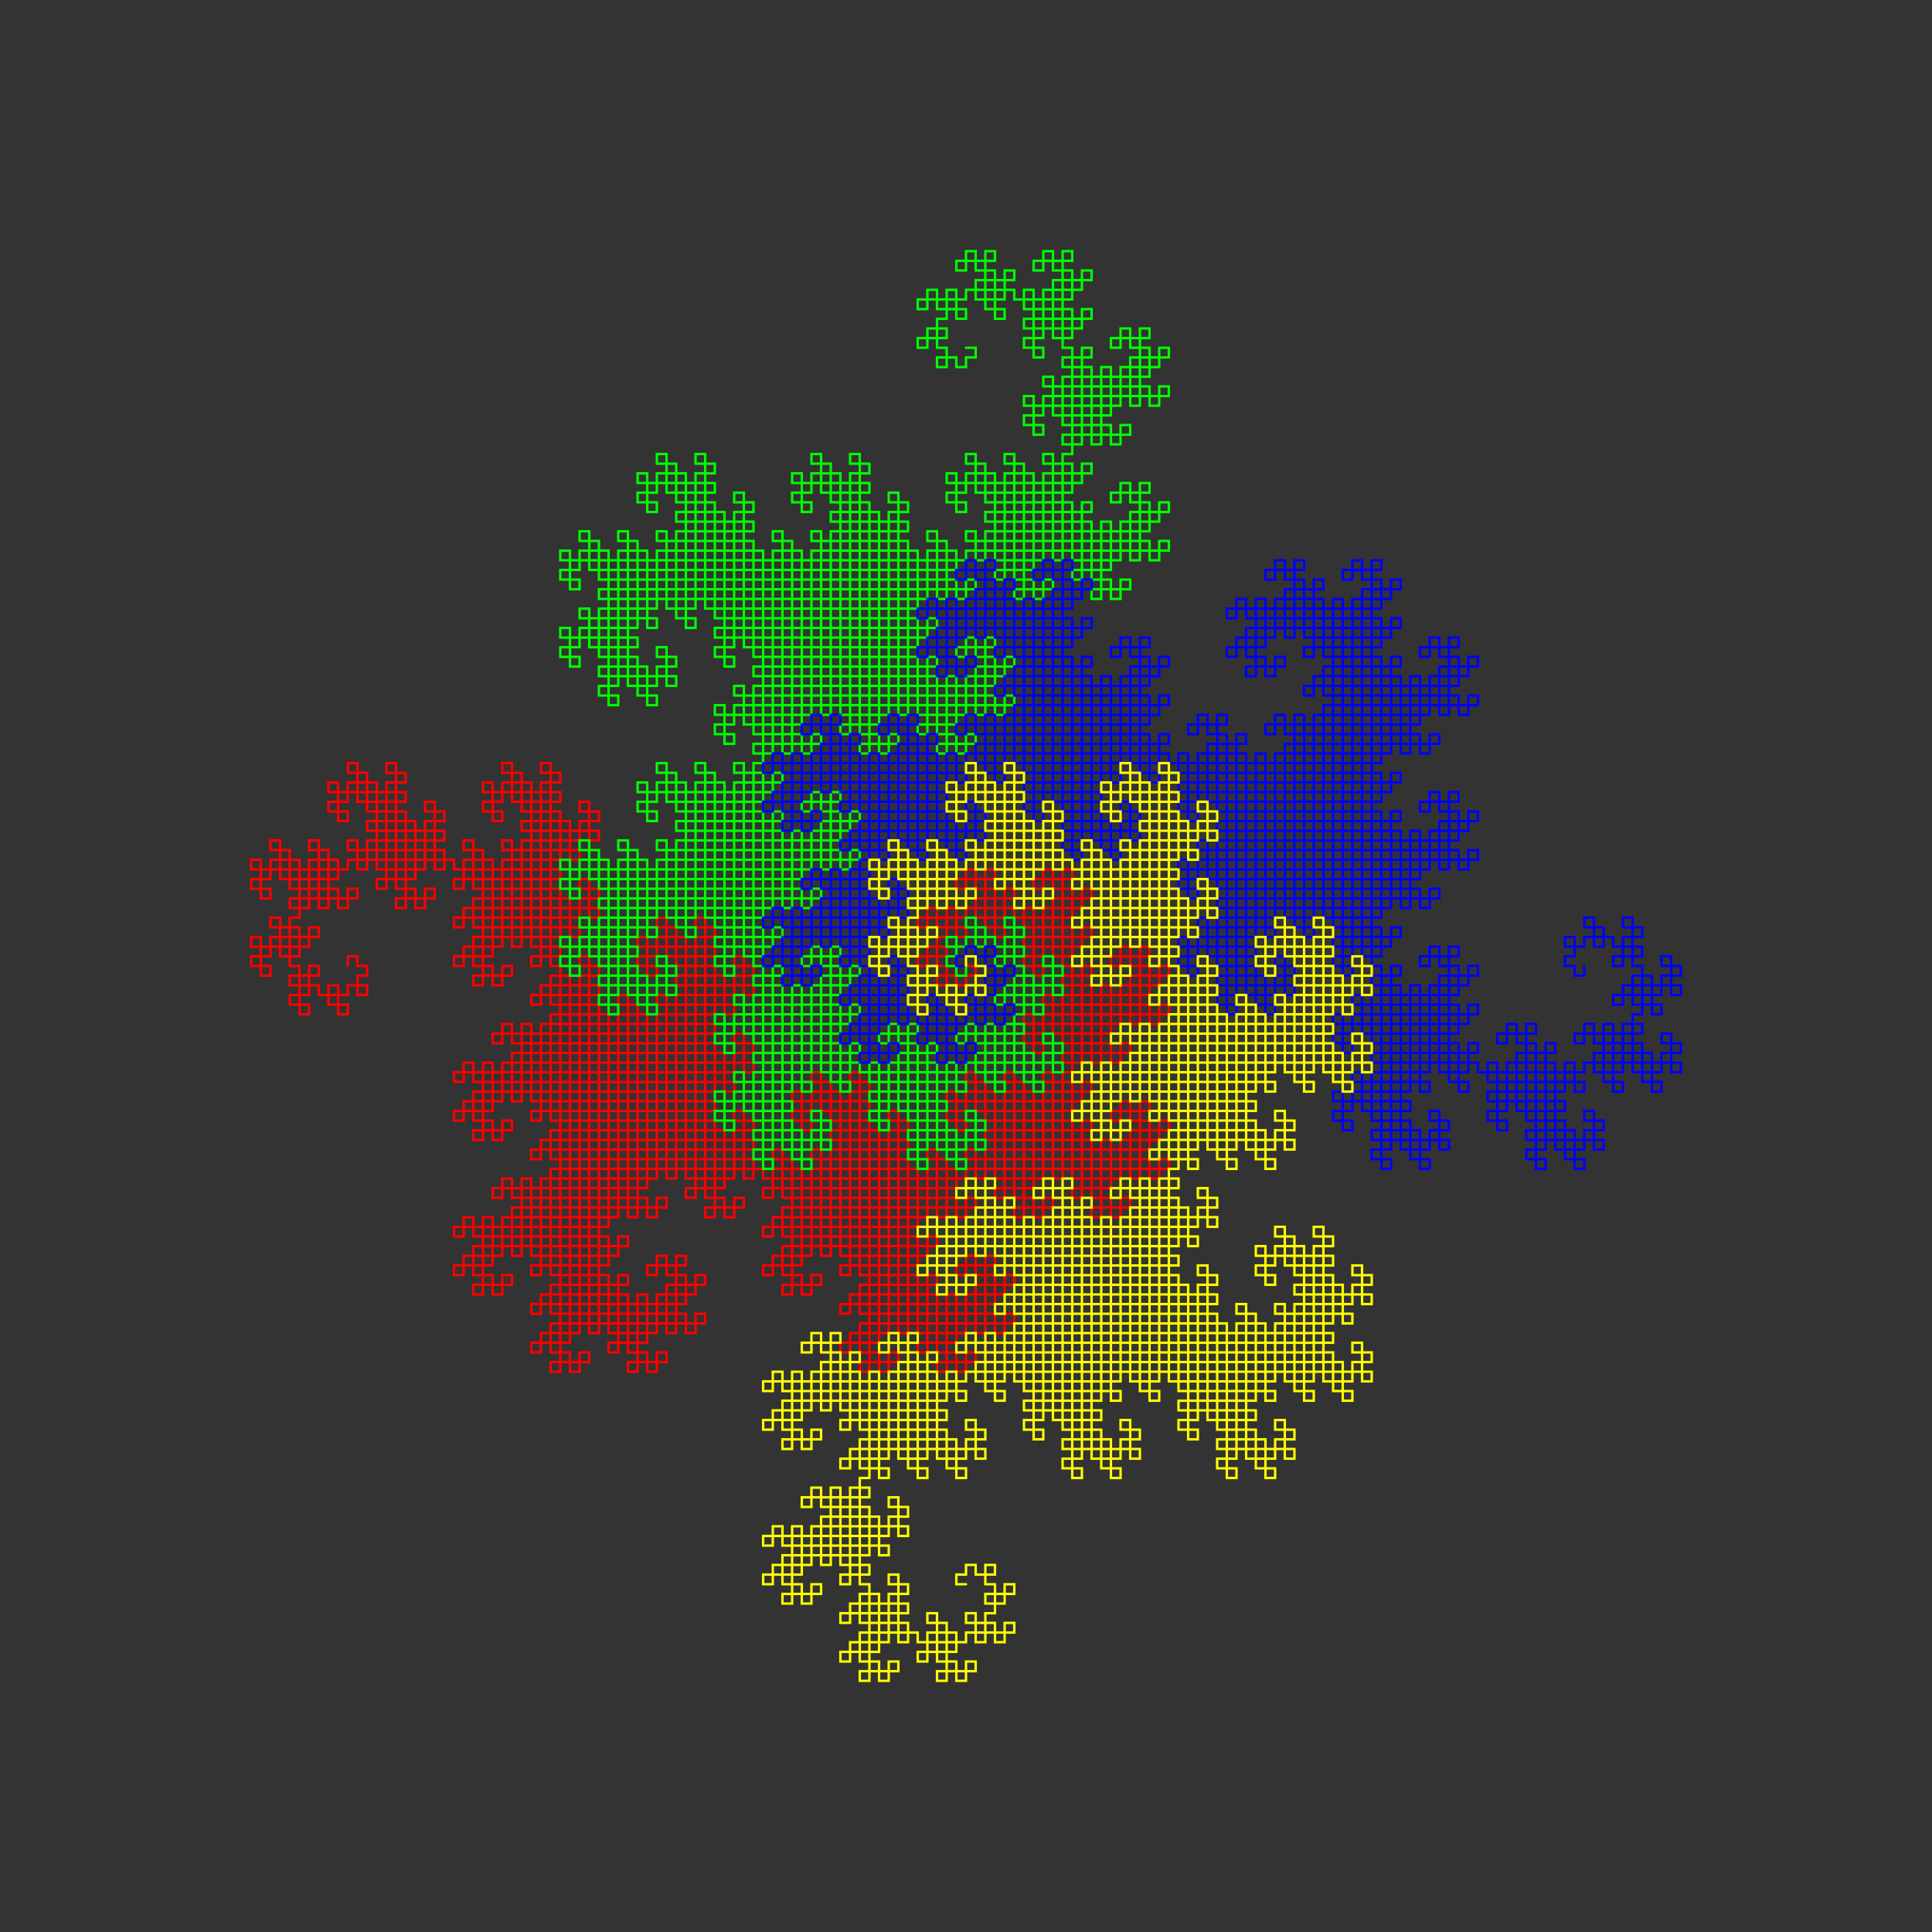 <svg xmlns="http://www.w3.org/2000/svg" width="800" height="800" style="background-color:#ffffff" fill="none" stroke-linecap="round" xmlns:v="https://vecta.io/nano"><rect width="100%" height="100%" fill="#333333" stroke="none"/><path stroke="red" d="M400 400h4v4h-4v4h-4v-4h-4v4h-4v-4h4v-4h-4v-4h-4v4h-4v-4h4v-4h4v4h4v-4h-4v-4h4v-4h-4v-4h-4v4h-4v-4h4v-4h4v4h4v-4h4v4h-4v4h4v4h4v-4h-4v-4h4v-4h4v4h4v-4h-4v-4h4v-4h-4v-4h-4v4h-4v-4h4v-4h4v4h4v-4h4v4h-4v4h4v4h4v-4h4v4h-4v4h-4v-4h-4v4h4v4h-4v4h4v4h4v-4h-4v-4h4v-4h4v4h4v-4h4v4h-4v4h4v4h4v-4h-4v-4h4v-4h4v4h4v-4h-4v-4h4v-4h-4v-4h-4v4h-4v-4h4v-4h4v4h4v-4h4v4h-4v4h4v4h4v-4h4v4h-4v4h-4v-4h-4v4h4v4h-4v4h4v4h4v-4h4v4h-4v4h-4v-4h-4v4h-4v-4h4v-4h-4v-4h-4v4h4v4h-4v4h-4v-4h-4v4h4v4h-4v4h4v4h4v-4h-4v-4h4v-4h4v4h4v-4h4v4h-4v4h4v4h4v-4h4v4h-4v4h-4v-4h-4v4h4v4h-4v4h4v4h4v-4h-4v-4h4v-4h4v4h4v-4h4v4h-4v4h4v4h4v-4h-4v-4h4v-4h4v4h4v-4h-4v-4h4v-4h-4v-4h-4v4h-4v-4h4v-4h4v4h4v-4h4v4h-4v4h4v4h4v-4h4v4h-4v4h-4v-4h-4v4h4v4h-4v4h4v4h4v-4h4v4h-4v4h-4v-4h-4v4h-4v-4h4v-4h-4v-4h-4v4h4v4h-4v4h-4v-4h-4v4h4v4h-4v4h4v4h4v-4h4v4h-4v4h-4v-4h-4v4h-4v-4h4v-4h-4v-4h-4v4h-4v-4h4v-4h4v4h4v-4h-4v-4h4v-4h-4v-4h-4v4h4v4h-4v4h-4v-4h-4v4h-4v-4h4v-4h-4v-4h-4v4h4v4h-4v4h-4v-4h-4v4h4v4h-4v4h4v4h4v-4h-4v-4h4v-4h4v4h4v-4h4v4h-4v4h4v4h4v-4h4v4h-4v4h-4v-4h-4v4h4v4h-4v4h4v4h4v-4h4v4h-4v4h-4v-4h-4v4h-4v-4h4v-4h-4v-4h-4v4h4v4h-4v4h-4v-4h-4v4h4v4h-4v4h4v4h4v-4h-4v-4h4v-4h4v4h4v-4h4v4h-4v4h4v4h4v-4h4v4h-4v4h-4v-4h-4v4h4v4h-4v4h4v4h4v-4h-4v-4h4v-4h4v4h4v-4h4v4h-4v4h4v4h4v-4h-4v-4h4v-4h4v4h4v-4h-4v-4h4v-4h-4v-4h-4v4h-4v-4h4v-4h4v4h4v-4h4v4h-4v4h4v4h4v-4h4v4h-4v4h-4v-4h-4v4h4v4h-4v4h4v4h4v-4h4v4h-4v4h-4v-4h-4v4h-4v-4h4v-4h-4v-4h-4v4h4v4h-4v4h-4v-4h-4v4h4v4h-4v4h4v4h4v-4h4v4h-4v4h-4v-4h-4v4h-4v-4h4v-4h-4v-4h-4v4h-4v-4h4v-4h4v4h4v-4h-4v-4h4v-4h-4v-4h-4v4h4v4h-4v4h-4v-4h-4v4h-4v-4h4v-4h-4v-4h-4v4h4v4h-4v4h-4v-4h-4v4h4v4h-4v4h4v4h4v-4h4v4h-4v4h-4v-4h-4v4h-4v-4h4v-4h-4v-4h-4v4h-4v-4h4v-4h4v4h4v-4h-4v-4h4v-4h-4v-4h-4v4h-4v-4h4v-4h4v4h4v-4h4v4h-4v4h4v4h4v-4h-4v-4h4v-4h4v4h4v-4h-4v-4h4v-4h-4v-4h-4v4h4v4h-4v4h-4v-4h-4v4h-4v-4h4v-4h-4v-4h-4v4h-4v-4h4v-4h4v4h4v-4h-4v-4h4v-4h-4v-4h-4v4h4v4h-4v4h-4v-4h-4v4h-4v-4h4v-4h-4v-4h-4v4h4v4h-4v4h-4v-4h-4v4h4v4h-4v4h4v4h4v-4h-4v-4h4v-4h4v4h4v-4h4v4h-4v4h4v4h4v-4h4v4h-4v4h-4v-4h-4v4h4v4h-4v4h4v4h4v-4h4v4h-4v4h-4v-4h-4v4h-4v-4h4v-4h-4v-4h-4v4h4v4h-4v4h-4v-4h-4v4h4v4h-4v4h4v4h4v-4h4v4h-4v4h-4v-4h-4v4h-4v-4h4v-4h-4v-4h-4v4h-4v-4h4v-4h4v4h4v-4h-4v-4h4v-4h-4v-4h-4v4h4v4h-4v4h-4v-4h-4v4h-4v-4h4v-4h-4v-4h-4v4h4v4h-4v4h-4v-4h-4v4h4v4h-4v4h4v4h4v-4h-4v-4h4v-4h4v4h4v-4h4v4h-4v4h4v4h4v-4h4v4h-4v4h-4v-4h-4v4h4v4h-4v4h4v4h4v-4h4v4h-4v4h-4v-4h-4v4h-4v-4h4v-4h-4v-4h-4v4h4v4h-4v4h-4v-4h-4v4h4v4h-4v4h4v4h4v-4h-4v-4h4v-4h4v4h4v-4h4v4h-4v4h4v4h4v-4h4v4h-4v4h-4v-4h-4v4h4v4h-4v4h4v4h4v-4h-4v-4h4v-4h4v4h4v-4h4v4h-4v4h4v4h4v-4h-4v-4h4v-4h4v4h4v-4h-4v-4h4v-4h-4v-4h-4v4h-4v-4h4v-4h4v4h4v-4h4v4h-4v4h4v4h4v-4h4v4h-4v4h-4v-4h-4v4h4v4h-4v4h4v4h4v-4h4v4h-4v4h-4v-4h-4v4h-4v-4h4v-4h-4v-4h-4v4h4v4h-4v4h-4v-4h-4v4h4v4h-4v4h4v4h4v-4h4v4h-4v4h-4v-4h-4v4h-4v-4h4v-4h-4v-4h-4v4h-4v-4h4v-4h4v4h4v-4h-4v-4h4v-4h-4v-4h-4v4h4v4h-4v4h-4v-4h-4v4h-4v-4h4v-4h-4v-4h-4v4h4v4h-4v4h-4v-4h-4v4h4v4h-4v4h4v4h4v-4h4v4h-4v4h-4v-4h-4v4h-4v-4h4v-4h-4v-4h-4v4h-4v-4h4v-4h4v4h4v-4h-4v-4h4v-4h-4v-4h-4v4h-4v-4h4v-4h4v4h4v-4h4v4h-4v4h4v4h4v-4h-4v-4h4v-4h4v4h4v-4h-4v-4h4v-4h-4v-4h-4v4h4v4h-4v4h-4v-4h-4v4h-4v-4h4v-4h-4v-4h-4v4h-4v-4h4v-4h4v4h4v-4h-4v-4h4v-4h-4v-4h-4v4h4v4h-4v4h-4v-4h-4v4h-4v-4h4v-4h-4v-4h-4v4h4v4h-4v4h-4v-4h-4v4h4v4h-4v4h4v4h4v-4h4v4h-4v4h-4v-4h-4v4h-4v-4h4v-4h-4v-4h-4v4h-4v-4h4v-4h4v4h4v-4h-4v-4h4v-4h-4v-4h-4v4h-4v-4h4v-4h4v4h4v-4h4v4h-4v4h4v4h4v-4h-4v-4h4v-4h4v4h4v-4h-4v-4h4v-4h-4v-4h-4v4h-4v-4h4v-4h4v4h4v-4h4v4h-4v4h4v4h4v-4h4v4h-4v4h-4v-4h-4v4h4v4h-4v4h4v4h4v-4h-4v-4h4v-4h4v4h4v-4h4v4h-4v4h4v4h4v-4h-4v-4h4v-4h4v4h4v-4h-4v-4h4v-4h-4v-4h-4v4h4v4h-4v4h-4v-4h-4v4h-4v-4h4v-4h-4v-4h-4v4h-4v-4h4v-4h4v4h4v-4h-4v-4h4v-4h-4v-4h-4v4h-4v-4h4v-4h4v4h4v-4h4v4h-4v4h4v4h4v-4h-4v-4h4v-4h4v4h4v-4h-4v-4h4v-4h-4v-4h-4v4h4v4h-4v4h-4v-4h-4v4h-4v-4h4v-4h-4v-4h-4v4h-4v-4h4v-4h4v4h4v-4h-4v-4h4v-4h-4v-4h-4v4h4v4h-4v4h-4v-4h-4v4h-4v-4h4v-4h-4v-4h-4v4h4v4h-4v4h-4v-4h-4v4h4v4h-4v4h4v4h4v-4h-4v-4h4v-4h4v4h4v-4h4v4h-4v4h4v4h4v-4h4v4h-4v4h-4v-4h-4v4h4v4h-4v4h4v4h4v-4h4v4h-4v4h-4v-4h-4v4h-4v-4h4v-4h-4v-4h-4v4h4v4h-4v4h-4v-4h-4v4h4v4h-4v4h4v4h4v-4h4v4h-4v4h-4v-4h-4v4h-4v-4h4v-4h-4v-4h-4v4h-4v-4h4v-4h4v4h4v-4h-4v-4h4v-4h-4v-4h-4v4h4v4h-4v4h-4v-4h-4v4h-4v-4h4v-4h-4v-4h-4v4h4v4h-4v4h-4v-4h-4v4h4v4h-4v4h4v4h4v-4h4v4h-4v4h-4v-4h-4v4h-4v-4h4v-4h-4v-4h-4v4h-4v-4h4v-4h4v4h4v-4h-4v-4h4v-4h-4v-4h-4v4h-4v-4h4v-4h4v4h4v-4h4v4h-4v4h4v4h4v-4h-4v-4h4v-4h4v4h4v-4h-4v-4h4v-4h-4v-4h-4v4h4v4h-4v4h-4v-4h-4v4h-4v-4h4v-4h-4v-4h-4v4h-4v-4h4v-4h4v4h4v-4h-4v-4h4v-4h-4v-4h-4v4h4v4h-4v4h-4v-4h-4v4h-4v-4h4v-4h-4v-4h-4v4h4v4h-4v4h-4v-4h-4v4h4v4h-4v4h4v4h4v-4h-4v-4h4v-4h4v4h4v-4h4v4h-4v4h4v4h4v-4h4v4h-4v4h-4v-4h-4v4h4v4h-4v4h4v4h4v-4h4v4h-4v4h-4v-4h-4v4h-4v-4h4v-4h-4v-4h-4v4h4v4h-4v4h-4v-4h-4v4h4v4h-4v4h4v4h4v-4h4v4h-4v4h-4v-4h-4v4h-4v-4h4v-4h-4v-4h-4v4h-4v-4h4v-4h4v4h4v-4h-4v-4h4v-4h-4v-4h-4v4h4v4h-4v4h-4v-4h-4v4h-4v-4h4v-4h-4v-4h-4v4h4v4h-4v4h-4v-4h-4v4h4v4h-4v4h4v4h4v-4h-4v-4h4v-4h4v4h4v-4h4v4h-4v4h4v4h4v-4h4v4h-4v4h-4v-4h-4v4h4v4h-4v4h4v4h4v-4h4v4h-4v4h-4v-4h-4v4h-4v-4h4v-4h-4v-4h-4v4h4v4h-4v4h-4v-4h-4v4h4v4h-4v4h4v4h4v-4h-4v-4h4v-4h4v4h4v-4h4v4h-4v4h4v4h4v-4h4v4h-4v4h-4v-4h-4v4h4v4h-4v4h4v4h4v-4h-4v-4h4v-4h4v4h4v-4h4v4h-4v4h4v4h4v-4h-4v-4h4v-4h4v4h4v-4h-4v-4h4v-4h-4v-4h-4v4h-4v-4h4v-4h4v4h4v-4h4v4h-4v4h4v4h4v-4h4v4h-4v4h-4v-4h-4v4h4v4h-4v4h4v4h4v-4h4v4h-4v4h-4v-4h-4v4h-4v-4h4v-4h-4v-4h-4v4h4v4h-4v4h-4v-4h-4v4h4v4h-4v4h4v4h4v-4h4v4h-4v4h-4v-4h-4v4h-4v-4h4v-4h-4v-4h-4v4h-4v-4h4v-4h4v4h4v-4h-4v-4h4v-4h-4v-4h-4v4h4v4h-4v4h-4v-4h-4v4h-4v-4h4v-4h-4v-4h-4v4h4v4h-4v4h-4v-4h-4v4h4v4h-4v4h4v4h4v-4h4v4h-4v4h-4v-4h-4v4h-4v-4h4v-4h-4v-4h-4v4h-4v-4h4v-4h4v4h4v-4h-4v-4h4v-4h-4v-4h-4v4h-4v-4h4v-4h4v4h4v-4h4v4h-4v4h4v4h4v-4h-4v-4h4v-4h4v4h4v-4h-4v-4h4v-4h-4v-4h-4v4h4v4h-4v4h-4v-4h-4v4h-4v-4h4v-4h-4v-4h-4v4h-4v-4h4v-4h4v4h4v-4h-4v-4h4v-4h-4v-4h-4v4h4v4h-4v4h-4v-4h-4v4h-4v-4h4v-4h-4v-4h-4v4h4v4h-4v4h-4v-4h-4v4h4v4h-4v4h4v4h4v-4h4v4h-4v4h-4v-4h-4v4h-4v-4h4v-4h-4v-4h-4v4h-4v-4h4v-4h4v4h4v-4h-4v-4h4v-4h-4v-4h-4v4h-4v-4h4v-4h4v4h4v-4h4v4h-4v4h4v4h4v-4h-4v-4h4v-4h4v4h4v-4h-4v-4h4v-4h-4v-4h-4v4h-4v-4h4v-4h4v4h4v-4h4v4h-4v4h4v4h4v-4h4v4h-4v4h-4v-4h-4v4h4v4h-4v4h4v4h4v-4h-4v-4h4v-4h4v4h4v-4h4v4h-4v4h4v4h4v-4h-4v-4h4v-4h4v4h4v-4h-4v-4h4v-4h-4v-4h-4v4h4v4h-4v4h-4v-4h-4v4h-4v-4h4v-4h-4v-4h-4v4h-4v-4h4v-4h4v4h4v-4h-4v-4h4v-4h-4v-4h-4v4h-4v-4h4v-4h4v4h4v-4h4v4h-4v4h4v4h4v-4h-4v-4h4v-4h4v4h4v-4h-4v-4h4v-4h-4v-4h-4v4h4v4h-4v4h-4v-4h-4v4h-4v-4h4v-4h-4v-4h-4v4h-4v-4h4v-4h4v4h4v-4h-4v-4h4v-4h-4v-4h-4v4h4v4h-4v4h-4v-4h-4v4h-4v-4h4v-4h-4v-4h-4v4h4v4h-4v4h-4v-4h-4v4h4v4h-4v4h4v4h4v-4h4v4h-4v4h-4v-4h-4v4h-4v-4h4v-4h-4v-4h-4v4h-4v-4h4v-4h4v4h4v-4h-4v-4h4v-4h-4v-4h-4v4h-4v-4h4v-4h4v4h4v-4h4v4h-4v4h4v4h4v-4h-4v-4h4v-4h4v4h4v-4h-4v-4h4v-4h-4v-4h-4v4h-4v-4h4v-4h4v4h4v-4h4v4h-4v4h4v4h4v-4h4v4h-4v4h-4v-4h-4v4h4v4h-4v4h4v4h4v-4h-4v-4h4v-4h4v4h4v-4h4v4h-4v4h4v4h4v-4h-4v-4h4v-4h4v4h4v-4h-4v-4h4v-4h-4v-4h-4v4h-4v-4h4v-4h4v4h4v-4h4v4h-4v4h4v4h4v-4h4v4h-4v4h-4v-4h-4v4h4v4h-4v4h4v4h4v-4h4v4h-4v4h-4v-4h-4v4h-4v-4h4v-4h-4v-4h-4v4h4v4h-4v4h-4v-4h-4v4h4v4h-4v4h4v4h4v-4h-4v-4h4v-4h4v4h4v-4h4v4h-4v4h4v4h4v-4h4v4h-4v4h-4v-4h-4v4h4v4h-4v4h4v4h4v-4h-4v-4h4v-4h4v4h4v-4h4v4h-4v4h4v4h4v-4h-4v-4h4v-4h4v4h4v-4h-4v-4h4v-4h-4v-4h-4v4h4v4h-4v4h-4v-4h-4v4h-4v-4h4v-4h-4v-4h-4v4h-4v-4h4v-4h4v4h4v-4h-4v-4h4v-4h-4v-4h-4v4h-4v-4h4v-4h4v4h4v-4h4v4h-4v4h4v4h4v-4h-4v-4h4v-4h4v4h4v-4h-4v-4h4v-4h-4v-4h-4v4h-4v-4h4v-4h4v4h4v-4h4v4h-4v4h4v4h4v-4h4v4h-4v4h-4v-4h-4v4h4v4h-4v4h4v4h4v-4h-4v-4h4v-4h4v4h4v-4h4v4h-4v4h4v4h4v-4h-4v-4h4v-4h4v4h4v-4h-4v-4h4v-4h-4v-4h-4v4h4v4h-4v4h-4v-4h-4v4h-4v-4h4v-4h-4v-4h-4v4h-4v-4h4v-4h4v4h4v-4h-4v-4h4v-4h-4v-4h-4v4h-4v-4h4v-4h4v4h4v-4h4v4h-4v4h4v4h4v-4h-4v-4h4v-4h4v4h4v-4h-4v-4h4v-4h-4v-4h-4v4h4v4h-4v4h-4v-4h-4v4h-4v-4h4v-4h-4v-4h-4v4h-4v-4h4v-4h4v4h4v-4h-4v-4h4v-4h-4v-4h-4v4h4v4h-4v4h-4v-4h-4v4h-4v-4h4v-4h-4v-4h-4v4h4v4h-4v4h-4v-4h-4v4h4v4h-4v4h4v4h4v-4h-4v-4h4v-4h4v4h4v-4h4v4h-4v4h4v4h4v-4h4v4h-4v4h-4v-4h-4v4h4v4h-4v4h4v4h4v-4h4v4h-4v4h-4v-4h-4v4h-4v-4h4v-4h-4v-4h-4v4h4v4h-4v4h-4v-4h-4v4h4v4h-4v4h4v4h4v-4h4v4h-4v4h-4v-4h-4v4h-4v-4h4v-4h-4v-4h-4v4h-4v-4h4v-4h4v4h4v-4h-4v-4h4v-4h-4v-4h-4v4h4v4h-4v4h-4v-4h-4v4h-4v-4h4v-4h-4v-4h-4v4h4v4h-4v4h-4v-4h-4v4h4v4h-4v4h4v4h4v-4h4v4h-4v4h-4v-4h-4v4h-4v-4h4v-4h-4v-4h-4v4h-4v-4h4v-4h4v4h4v-4h-4v-4h4v-4h-4v-4h-4v4h-4v-4h4v-4h4v4h4v-4h4v4h-4v4h4v4h4v-4h-4v-4h4v-4h4v4h4v-4h-4v-4h4v-4h-4v-4h-4v4h4v4h-4v4h-4v-4h-4v4h-4v-4h4v-4h-4v-4h-4v4h-4v-4h4v-4h4v4h4v-4h-4v-4h4v-4h-4v-4h-4v4h4v4h-4v4h-4v-4h-4v4h-4v-4h4v-4h-4v-4h-4v4h4v4h-4v4h-4v-4h-4v4h4v4h-4v4h4v4h4v-4h4v4h-4v4h-4v-4h-4v4h-4v-4h4v-4h-4v-4h-4v4h-4v-4h4v-4h4v4h4v-4h-4v-4h4v-4h-4v-4h-4v4h-4v-4h4v-4h4v4h4v-4h4v4h-4v4h4v4h4v-4h-4v-4h4v-4h4v4h4v-4h-4v-4h4v-4h-4v-4h-4v4h-4v-4h4v-4h4v4h4v-4h4v4h-4v4h4v4h4v-4h4v4h-4v4h-4v-4h-4v4h4v4h-4v4h4v4h4v-4h-4v-4h4v-4h4v4h4v-4h4v4h-4v4h4v4h4v-4h-4v-4h4v-4h4v4h4v-4h-4v-4h4v-4h-4v-4h-4v4h4v4h-4v4h-4v-4h-4v4h-4v-4h4v-4h-4v-4h-4v4h-4v-4h4v-4h4v4h4v-4h-4v-4h4v-4h-4v-4h-4v4h-4v-4h4v-4h4v4h4v-4h4v4h-4v4h4v4h4v-4h-4v-4h4v-4h4v4h4v-4h-4v-4h4v-4h-4v-4h-4v4h4v4h-4v4h-4v-4h-4v4h-4v-4h4v-4h-4v-4h-4v4h-4v-4h4v-4h4v4h4v-4h-4v-4h4v-4h-4v-4h-4v4h4v4h-4v4h-4v-4h-4v4h-4v-4h4v-4h-4v-4h-4v4h4v4h-4v4h-4v-4h-4v4h4v4h-4v4h4v4h4v-4h-4v-4h4v-4h4v4h4v-4h4v4h-4v4h4v4h4v-4h4v4h-4v4h-4v-4h-4v4h4v4h-4v4h4v4h4v-4h4v4h-4v4h-4v-4h-4v4h-4v-4h4v-4h-4v-4h-4v4h4v4h-4v4h-4v-4h-4v4h4v4h-4v4h4v4h4v-4h4v4h-4v4h-4v-4h-4v4h-4v-4h4v-4h-4v-4h-4v4h-4v-4h4v-4h4v4h4v-4h-4v-4h4v-4h-4v-4h-4v4h4v4h-4v4h-4v-4h-4v4h-4v-4h4v-4h-4v-4h-4v4h4v4h-4v4h-4v-4h-4v4h4v4h-4v4h4v4h4v-4h4v4h-4v4h-4v-4h-4v4h-4v-4h4v-4h-4v-4h-4v4h-4v-4h4v-4h4v4h4v-4h-4v-4h4v-4h-4v-4h-4v4h-4v-4h4v-4h4v4h4v-4h4v4h-4v4h4v4h4v-4h-4v-4h4v-4h4v4h4v-4h-4v-4h4v-4h-4v-4h-4v4h4v4h-4v4h-4v-4h-4v4h-4v-4h4v-4h-4v-4h-4v4h-4v-4h4v-4h4v4h4v-4h-4v-4h4v-4h-4v-4h-4v4h4v4h-4v4h-4v-4h-4v4h-4v-4h4v-4h-4v-4h-4v4h4v4h-4v4h-4v-4h-4v4h4v4h-4v4h4v4h4v-4h-4v-4h4v-4h4v4h4v-4h4v4h-4v4h4v4h4v-4h4v4h-4v4h-4v-4h-4v4h4v4h-4v4h4v4h4v-4h4v4h-4v4h-4v-4h-4v4h-4v-4h4v-4h-4v-4h-4v4h4v4h-4v4h-4v-4h-4v4h4v4h-4v4h4v4h4v-4h4v4h-4v4h-4v-4h-4v4h-4v-4h4v-4h-4v-4h-4v4h-4v-4h4v-4h4v4h4v-4h-4v-4h4v-4h-4v-4h-4v4h4v4h-4v4h-4v-4h-4v4h-4v-4h4v-4h-4v-4h-4v4h4v4h-4v4h-4v-4h-4v4h4v4h-4v4h4v4h4v-4h-4v-4h4v-4h4v4h4v-4h4v4h-4v4h4v4h4v-4h4v4h-4v4h-4v-4h-4v4h4v4h-4v4h4v4h4v-4h4v4h-4v4h-4v-4h-4v4h-4v-4h4v-4h-4v-4h-4v4h4v4h-4v4h-4v-4h-4v4h4v4h-4v4h4v4h4v-4h-4v-4h4v-4h4v4h4v-4h4v4h-4v4h4v4h4v-4h4v4h-4v4h-4v-4h-4v4h4v4h-4v4h4v4h4v-4h-4v-4h4v-4h4v4h4v-4h4v4h-4v4h4v4h4v-4h-4v-4h4v-4h4v4h4v-4h-4v-4h4v-4h-4v-4h-4v4"/><path stroke="#0f0" d="M400 400v4h-4v-4h-4v-4h4v-4h-4v-4h4v4h4v-4h4v-4h-4v-4h4v4h4v4h-4v4h4v-4h4v4h4v-4h4v-4h-4v-4h4v4h4v4h-4v4h4v4h-4v-4h-4v4h-4v4h4v-4h4v4h4v4h-4v4h4v-4h4v4h4v-4h4v-4h-4v-4h4v4h4v4h-4v4h4v4h-4v-4h-4v4h-4v4h4v4h-4v-4h-4v-4h4v-4h-4v4h-4v-4h-4v4h-4v4h4v-4h4v4h4v4h-4v4h4v4h-4v-4h-4v4h-4v4h4v-4h4v4h4v4h-4v4h4v-4h4v4h4v-4h4v-4h-4v-4h4v4h4v4h-4v4h4v4h-4v-4h-4v4h-4v4h4v4h-4v-4h-4v-4h4v-4h-4v4h-4v-4h-4v4h-4v4h4v4h-4v-4h-4v-4h4v-4h-4v-4h4v4h4v-4h4v-4h-4v4h-4v-4h-4v-4h4v-4h-4v4h-4v-4h-4v4h-4v4h4v-4h4v4h4v4h-4v4h4v4h-4v-4h-4v4h-4v4h4v4h-4v-4h-4v-4h4v-4h-4v4h-4v-4h-4v4h-4v4h4v-4h4v4h4v4h-4v4h4v4h-4v-4h-4v4h-4v4h4v-4h4v4h4v4h-4v4h4v-4h4v4h4v-4h4v-4h-4v-4h4v4h4v4h-4v4h4v4h-4v-4h-4v4h-4v4h4v4h-4v-4h-4v-4h4v-4h-4v4h-4v-4h-4v4h-4v4h4v4h-4v-4h-4v-4h4v-4h-4v-4h4v4h4v-4h4v-4h-4v4h-4v-4h-4v-4h4v-4h-4v4h-4v-4h-4v4h-4v4h4v4h-4v-4h-4v-4h4v-4h-4v-4h4v4h4v-4h4v-4h-4v-4h4v4h4v4h-4v4h4v-4h4v4h4v-4h4v-4h-4v4h-4v-4h-4v-4h4v-4h-4v-4h4v4h4v-4h4v-4h-4v4h-4v-4h-4v-4h4v-4h-4v4h-4v-4h-4v4h-4v4h4v-4h4v4h4v4h-4v4h4v4h-4v-4h-4v4h-4v4h4v4h-4v-4h-4v-4h4v-4h-4v4h-4v-4h-4v4h-4v4h4v4h-4v-4h-4v-4h4v-4h-4v-4h4v4h4v-4h4v-4h-4v4h-4v-4h-4v-4h4v-4h-4v4h-4v-4h-4v4h-4v4h4v-4h4v4h4v4h-4v4h4v4h-4v-4h-4v4h-4v4h4v4h-4v-4h-4v-4h4v-4h-4v4h-4v-4h-4v4h-4v4h4v-4h4v4h4v4h-4v4h4v4h-4v-4h-4v4h-4v4h4v-4h4v4h4v4h-4v4h4v-4h4v4h4v-4h4v-4h-4v-4h4v4h4v4h-4v4h4v4h-4v-4h-4v4h-4v4h4v4h-4v-4h-4v-4h4v-4h-4v4h-4v-4h-4v4h-4v4h4v4h-4v-4h-4v-4h4v-4h-4v-4h4v4h4v-4h4v-4h-4v4h-4v-4h-4v-4h4v-4h-4v4h-4v-4h-4v4h-4v4h4v4h-4v-4h-4v-4h4v-4h-4v-4h4v4h4v-4h4v-4h-4v-4h4v4h4v4h-4v4h4v-4h4v4h4v-4h4v-4h-4v4h-4v-4h-4v-4h4v-4h-4v-4h4v4h4v-4h4v-4h-4v4h-4v-4h-4v-4h4v-4h-4v4h-4v-4h-4v4h-4v4h4v4h-4v-4h-4v-4h4v-4h-4v-4h4v4h4v-4h4v-4h-4v-4h4v4h4v4h-4v4h4v-4h4v4h4v-4h4v-4h-4v-4h4v4h4v4h-4v4h4v4h-4v-4h-4v4h-4v4h4v-4h4v4h4v4h-4v4h4v-4h4v4h4v-4h4v-4h-4v4h-4v-4h-4v-4h4v-4h-4v-4h4v4h4v-4h4v-4h-4v-4h4v4h4v4h-4v4h4v-4h4v4h4v-4h4v-4h-4v4h-4v-4h-4v-4h4v-4h-4v-4h4v4h4v-4h4v-4h-4v4h-4v-4h-4v-4h4v-4h-4v4h-4v-4h-4v4h-4v4h4v-4h4v4h4v4h-4v4h4v4h-4v-4h-4v4h-4v4h4v4h-4v-4h-4v-4h4v-4h-4v4h-4v-4h-4v4h-4v4h4v4h-4v-4h-4v-4h4v-4h-4v-4h4v4h4v-4h4v-4h-4v4h-4v-4h-4v-4h4v-4h-4v4h-4v-4h-4v4h-4v4h4v4h-4v-4h-4v-4h4v-4h-4v-4h4v4h4v-4h4v-4h-4v-4h4v4h4v4h-4v4h4v-4h4v4h4v-4h4v-4h-4v4h-4v-4h-4v-4h4v-4h-4v-4h4v4h4v-4h4v-4h-4v4h-4v-4h-4v-4h4v-4h-4v4h-4v-4h-4v4h-4v4h4v-4h4v4h4v4h-4v4h4v4h-4v-4h-4v4h-4v4h4v4h-4v-4h-4v-4h4v-4h-4v4h-4v-4h-4v4h-4v4h4v4h-4v-4h-4v-4h4v-4h-4v-4h4v4h4v-4h4v-4h-4v4h-4v-4h-4v-4h4v-4h-4v4h-4v-4h-4v4h-4v4h4v-4h4v4h4v4h-4v4h4v4h-4v-4h-4v4h-4v4h4v4h-4v-4h-4v-4h4v-4h-4v4h-4v-4h-4v4h-4v4h4v-4h4v4h4v4h-4v4h4v4h-4v-4h-4v4h-4v4h4v-4h4v4h4v4h-4v4h4v-4h4v4h4v-4h4v-4h-4v-4h4v4h4v4h-4v4h4v4h-4v-4h-4v4h-4v4h4v4h-4v-4h-4v-4h4v-4h-4v4h-4v-4h-4v4h-4v4h4v4h-4v-4h-4v-4h4v-4h-4v-4h4v4h4v-4h4v-4h-4v4h-4v-4h-4v-4h4v-4h-4v4h-4v-4h-4v4h-4v4h4v4h-4v-4h-4v-4h4v-4h-4v-4h4v4h4v-4h4v-4h-4v-4h4v4h4v4h-4v4h4v-4h4v4h4v-4h4v-4h-4v4h-4v-4h-4v-4h4v-4h-4v-4h4v4h4v-4h4v-4h-4v4h-4v-4h-4v-4h4v-4h-4v4h-4v-4h-4v4h-4v4h4v4h-4v-4h-4v-4h4v-4h-4v-4h4v4h4v-4h4v-4h-4v-4h4v4h4v4h-4v4h4v-4h4v4h4v-4h4v-4h-4v-4h4v4h4v4h-4v4h4v4h-4v-4h-4v4h-4v4h4v-4h4v4h4v4h-4v4h4v-4h4v4h4v-4h4v-4h-4v4h-4v-4h-4v-4h4v-4h-4v-4h4v4h4v-4h4v-4h-4v-4h4v4h4v4h-4v4h4v-4h4v4h4v-4h4v-4h-4v4h-4v-4h-4v-4h4v-4h-4v-4h4v4h4v-4h4v-4h-4v4h-4v-4h-4v-4h4v-4h-4v4h-4v-4h-4v4h-4v4h4v4h-4v-4h-4v-4h4v-4h-4v-4h4v4h4v-4h4v-4h-4v-4h4v4h4v4h-4v4h4v-4h4v4h4v-4h4v-4h-4v-4h4v4h4v4h-4v4h4v4h-4v-4h-4v4h-4v4h4v-4h4v4h4v4h-4v4h4v-4h4v4h4v-4h4v-4h-4v-4h4v4h4v4h-4v4h4v4h-4v-4h-4v4h-4v4h4v4h-4v-4h-4v-4h4v-4h-4v4h-4v-4h-4v4h-4v4h4v-4h4v4h4v4h-4v4h4v4h-4v-4h-4v4h-4v4h4v-4h4v4h4v4h-4v4h4v-4h4v4h4v-4h4v-4h-4v4h-4v-4h-4v-4h4v-4h-4v-4h4v4h4v-4h4v-4h-4v-4h4v4h4v4h-4v4h4v-4h4v4h4v-4h4v-4h-4v-4h4v4h4v4h-4v4h4v4h-4v-4h-4v4h-4v4h4v-4h4v4h4v4h-4v4h4v-4h4v4h4v-4h4v-4h-4v4h-4v-4h-4v-4h4v-4h-4v-4h4v4h4v-4h4v-4h-4v-4h4v4h4v4h-4v4h4v-4h4v4h4v-4h4v-4h-4v4h-4v-4h-4v-4h4v-4h-4v-4h4v4h4v-4h4v-4h-4v4h-4v-4h-4v-4h4v-4h-4v4h-4v-4h-4v4h-4v4h4v-4h4v4h4v4h-4v4h4v4h-4v-4h-4v4h-4v4h4v4h-4v-4h-4v-4h4v-4h-4v4h-4v-4h-4v4h-4v4h4v4h-4v-4h-4v-4h4v-4h-4v-4h4v4h4v-4h4v-4h-4v4h-4v-4h-4v-4h4v-4h-4v4h-4v-4h-4v4h-4v4h4v4h-4v-4h-4v-4h4v-4h-4v-4h4v4h4v-4h4v-4h-4v-4h4v4h4v4h-4v4h4v-4h4v4h4v-4h4v-4h-4v4h-4v-4h-4v-4h4v-4h-4v-4h4v4h4v-4h4v-4h-4v4h-4v-4h-4v-4h4v-4h-4v4h-4v-4h-4v4h-4v4h4v4h-4v-4h-4v-4h4v-4h-4v-4h4v4h4v-4h4v-4h-4v-4h4v4h4v4h-4v4h4v-4h4v4h4v-4h4v-4h-4v-4h4v4h4v4h-4v4h4v4h-4v-4h-4v4h-4v4h4v-4h4v4h4v4h-4v4h4v-4h4v4h4v-4h4v-4h-4v4h-4v-4h-4v-4h4v-4h-4v-4h4v4h4v-4h4v-4h-4v-4h4v4h4v4h-4v4h4v-4h4v4h4v-4h4v-4h-4v4h-4v-4h-4v-4h4v-4h-4v-4h4v4h4v-4h4v-4h-4v4h-4v-4h-4v-4h4v-4h-4v4h-4v-4h-4v4h-4v4h4v-4h4v4h4v4h-4v4h4v4h-4v-4h-4v4h-4v4h4v4h-4v-4h-4v-4h4v-4h-4v4h-4v-4h-4v4h-4v4h4v4h-4v-4h-4v-4h4v-4h-4v-4h4v4h4v-4h4v-4h-4v4h-4v-4h-4v-4h4v-4h-4v4h-4v-4h-4v4h-4v4h4v4h-4v-4h-4v-4h4v-4h-4v-4h4v4h4v-4h4v-4h-4v-4h4v4h4v4h-4v4h4v-4h4v4h4v-4h4v-4h-4v4h-4v-4h-4v-4h4v-4h-4v-4h4v4h4v-4h4v-4h-4v4h-4v-4h-4v-4h4v-4h-4v4h-4v-4h-4v4h-4v4h4v-4h4v4h4v4h-4v4h4v4h-4v-4h-4v4h-4v4h4v4h-4v-4h-4v-4h4v-4h-4v4h-4v-4h-4v4h-4v4h4v4h-4v-4h-4v-4h4v-4h-4v-4h4v4h4v-4h4v-4h-4v4h-4v-4h-4v-4h4v-4h-4v4h-4v-4h-4v4h-4v4h4v-4h4v4h4v4h-4v4h4v4h-4v-4h-4v4h-4v4h4v4h-4v-4h-4v-4h4v-4h-4v4h-4v-4h-4v4h-4v4h4v-4h4v4h4v4h-4v4h4v4h-4v-4h-4v4h-4v4h4v-4h4v4h4v4h-4v4h4v-4h4v4h4v-4h4v-4h-4v-4h4v4h4v4h-4v4h4v4h-4v-4h-4v4h-4v4h4v4h-4v-4h-4v-4h4v-4h-4v4h-4v-4h-4v4h-4v4h4v4h-4v-4h-4v-4h4v-4h-4v-4h4v4h4v-4h4v-4h-4v4h-4v-4h-4v-4h4v-4h-4v4h-4v-4h-4v4h-4v4h4v4h-4v-4h-4v-4h4v-4h-4v-4h4v4h4v-4h4v-4h-4v-4h4v4h4v4h-4v4h4v-4h4v4h4v-4h4v-4h-4v4h-4v-4h-4v-4h4v-4h-4v-4h4v4h4v-4h4v-4h-4v4h-4v-4h-4v-4h4v-4h-4v4h-4v-4h-4v4h-4v4h4v4h-4v-4h-4v-4h4v-4h-4v-4h4v4h4v-4h4v-4h-4v-4h4v4h4v4h-4v4h4v-4h4v4h4v-4h4v-4h-4v-4h4v4h4v4h-4v4h4v4h-4v-4h-4v4h-4v4h4v-4h4v4h4v4h-4v4h4v-4h4v4h4v-4h4v-4h-4v4h-4v-4h-4v-4h4v-4h-4v-4h4v4h4v-4h4v-4h-4v-4h4v4h4v4h-4v4h4v-4h4v4h4v-4h4v-4h-4v4h-4v-4h-4v-4h4v-4h-4v-4h4v4h4v-4h4v-4h-4v4h-4v-4h-4v-4h4v-4h-4v4h-4v-4h-4v4h-4v4h4v4h-4v-4h-4v-4h4v-4h-4v-4h4v4h4v-4h4v-4h-4v-4h4v4h4v4h-4v4h4v-4h4v4h4v-4h4v-4h-4v-4h4v4h4v4h-4v4h4v4h-4v-4h-4v4h-4v4h4v-4h4v4h4v4h-4v4h4v-4h4v4h4v-4h4v-4h-4v-4h4v4h4v4h-4v4h4v4h-4v-4h-4v4h-4v4h4v4h-4v-4h-4v-4h4v-4h-4v4h-4v-4h-4v4h-4v4h4v-4h4v4h4v4h-4v4h4v4h-4v-4h-4v4h-4v4h4v-4h4v4h4v4h-4v4h4v-4h4v4h4v-4h4v-4h-4v4h-4v-4h-4v-4h4v-4h-4v-4h4v4h4v-4h4v-4h-4v-4h4v4h4v4h-4v4h4v-4h4v4h4v-4h4v-4h-4v-4h4v4h4v4h-4v4h4v4h-4v-4h-4v4h-4v4h4v-4h4v4h4v4h-4v4h4v-4h4v4h4v-4h4v-4h-4v4h-4v-4h-4v-4h4v-4h-4v-4h4v4h4v-4h4v-4h-4v-4h4v4h4v4h-4v4h4v-4h4v4h4v-4h4v-4h-4v4h-4v-4h-4v-4h4v-4h-4v-4h4v4h4v-4h4v-4h-4v4h-4v-4h-4v-4h4v-4h-4v4h-4v-4h-4v4h-4v4h4v4h-4v-4h-4v-4h4v-4h-4v-4h4v4h4v-4h4v-4h-4v-4h4v4h4v4h-4v4h4v-4h4v4h4v-4h4v-4h-4v-4h4v4h4v4h-4v4h4v4h-4v-4h-4v4h-4v4h4v-4h4v4h4v4h-4v4h4v-4h4v4h4v-4h4v-4h-4v-4h4v4h4v4h-4v4h4v4h-4v-4h-4v4h-4v4h4v4h-4v-4h-4v-4h4v-4h-4v4h-4v-4h-4v4h-4v4h4v-4h4v4h4v4h-4v4h4v4h-4v-4h-4v4h-4v4h4v-4h4v4h4v4h-4v4h4v-4h4v4h4v-4h4v-4h-4v-4h4v4h4v4h-4v4h4v4h-4v-4h-4v4h-4v4h4v4h-4v-4h-4v-4h4v-4h-4v4h-4v-4h-4v4h-4v4h4v4h-4v-4h-4v-4h4v-4h-4v-4h4v4h4v-4h4v-4h-4v4h-4v-4h-4v-4h4v-4h-4v4h-4v-4h-4v4h-4v4h4v-4h4v4h4v4h-4v4h4v4h-4v-4h-4v4h-4v4h4v4h-4v-4h-4v-4h4v-4h-4v4h-4v-4h-4v4h-4v4h4v-4h4v4h4v4h-4v4h4v4h-4v-4h-4v4h-4v4h4v-4h4v4h4v4h-4v4h4v-4h4v4h4v-4h4v-4h-4v4h-4v-4h-4v-4h4v-4h-4v-4h4v4h4v-4h4v-4h-4v-4h4v4h4v4h-4v4h4v-4h4v4h4v-4h4v-4h-4v-4h4v4h4v4h-4v4h4v4h-4v-4h-4v4h-4v4h4v-4h4v4h4v4h-4v4h4v-4h4v4h4v-4h4v-4h-4v-4h4v4h4v4h-4v4h4v4h-4v-4h-4v4h-4v4h4v4h-4v-4h-4v-4h4v-4h-4v4h-4v-4h-4v4h-4v4h4v-4h4v4h4v4h-4v4h4v4h-4v-4h-4v4h-4v4h4v-4h4v4h4v4h-4v4h4v-4h4v4h4v-4h4v-4h-4v4h-4v-4h-4v-4h4v-4h-4v-4h4v4h4v-4h4v-4h-4v-4h4v4h4v4h-4v4h4v-4h4v4h4v-4h4v-4h-4v-4h4v4h4v4h-4v4h4v4h-4v-4h-4v4h-4v4h4v-4h4v4h4v4h-4v4h4v-4h4v4h4v-4h4v-4h-4v4h-4v-4h-4v-4h4v-4h-4v-4h4v4h4v-4h4v-4h-4v-4h4v4h4v4h-4v4h4v-4h4v4h4v-4h4v-4h-4v4h-4v-4h-4v-4h4v-4h-4v-4h4v4h4v-4h4v-4h-4v4h-4v-4h-4v-4h4v-4h-4v4h-4v-4h-4v4h-4v4h4v-4h4v4h4v4h-4v4h4v4h-4v-4h-4v4h-4v4h4v4h-4v-4h-4v-4h4v-4h-4v4h-4v-4h-4v4h-4v4h4v4h-4v-4h-4v-4h4v-4h-4v-4h4v4h4v-4h4v-4h-4v4h-4v-4h-4v-4h4v-4h-4v4h-4v-4h-4v4h-4v4h4v4h-4v-4h-4v-4h4v-4h-4v-4h4v4h4v-4h4v-4h-4v-4h4v4h4v4h-4v4h4v-4h4v4h4v-4h4v-4h-4v4h-4v-4h-4v-4h4v-4h-4v-4h4v4h4v-4h4v-4h-4v4h-4v-4h-4v-4h4v-4h-4v4h-4v-4h-4v4h-4v4h4v4h-4v-4h-4v-4h4v-4h-4v-4h4v4h4v-4h4v-4h-4v-4h4v4h4v4h-4v4h4v-4h4v4h4v-4h4v-4h-4v-4h4v4h4v4h-4v4h4v4h-4v-4h-4v4h-4v4h4v-4h4v4h4v4h-4v4h4v-4h4v4h4v-4h4v-4h-4v4h-4v-4h-4v-4h4v-4h-4v-4h4v4h4v-4h4v-4h-4v-4h4v4h4v4h-4v4h4v-4h4v4h4v-4h4v-4h-4v4h-4v-4h-4v-4h4v-4h-4v-4h4v4h4v-4h4v-4h-4v4h-4v-4h-4v-4h4v-4h-4v4h-4v-4h-4v4h-4v4h4v4h-4v-4h-4v-4h4v-4h-4v-4h4v4h4v-4h4v-4h-4v-4h4v4h4v4h-4v4h4v-4h4v4h4v-4h4v-4h-4v-4h4v4h4v4h-4v4h4v4h-4v-4h-4v4h-4v4h4v-4h4v4h4v4h-4v4h4v-4h4v4h4v-4h4v-4h-4v-4h4v4h4v4h-4v4h4v4h-4v-4h-4v4h-4v4h4v4h-4v-4h-4v-4h4v-4h-4v4h-4v-4h-4v4h-4v4h4v-4h4v4h4v4h-4v4h4v4h-4v-4h-4v4h-4v4h4v-4h4v4h4v4h-4v4h4v-4h4v4h4v-4h4v-4h-4v4h-4v-4h-4v-4h4v-4h-4v-4h4v4h4v-4h4v-4h-4v-4h4v4h4v4h-4v4h4v-4h4v4h4v-4h4v-4h-4v-4h4v4h4v4h-4v4h4v4h-4v-4h-4v4h-4v4h4v-4h4v4h4v4h-4v4h4v-4h4v4h4v-4h4v-4h-4v4h-4v-4h-4v-4h4v-4h-4v-4h4v4h4v-4h4v-4h-4v-4h4v4h4v4h-4v4h4v-4h4v4h4v-4h4v-4h-4v4h-4v-4h-4v-4h4v-4h-4v-4h4v4h4v-4h4v-4h-4v4h-4v-4h-4v-4h4v-4h-4v4h-4v-4h-4v4h-4v4h4v-4h4v4h4v4h-4v4h4v4h-4v-4h-4v4h-4v4h4v4h-4v-4h-4v-4h4v-4h-4v4h-4v-4h-4v4h-4v4h4v4h-4v-4h-4v-4h4v-4h-4v-4h4v4h4v-4h4v-4h-4v4h-4v-4h-4v-4h4v-4h-4v4h-4v-4h-4v4h-4v4h4v4h-4v-4h-4v-4h4v-4h-4v-4h4v4h4v-4h4v-4h-4v-4h4v4h4v4h-4v4h4v-4h4v4h4v-4h4v-4h-4v4h-4v-4h-4v-4h4v-4h-4v-4h4v4h4v-4h4v-4h-4v4h-4v-4h-4v-4h4v-4h-4v4h-4v-4h-4v4h-4v4h4v4h-4v-4h-4v-4h4v-4h-4v-4h4v4h4v-4h4v-4h-4v-4h4v4h4v4h-4v4h4v-4h4v4h4v-4h4v-4h-4v-4h4v4h4v4h-4v4h4v4h-4v-4h-4v4h-4v4h4v-4h4v4h4v4h-4v4h4v-4h4v4h4v-4h4v-4h-4v4h-4v-4h-4v-4h4v-4h-4v-4h4v4h4v-4h4v-4h-4v-4h4v4h4v4h-4v4h4v-4h4v4h4v-4h4v-4h-4v4h-4v-4h-4v-4h4v-4h-4v-4h4v4h4v-4h4v-4h-4v4h-4v-4h-4v-4h4v-4h-4v4h-4v-4h-4v4h-4v4h4v-4h4v4h4v4h-4v4h4v4h-4v-4h-4v4h-4v4h4v4h-4v-4h-4v-4h4v-4h-4v4h-4v-4h-4v4h-4v4h4v4h-4v-4h-4v-4h4v-4h-4v-4h4v4h4v-4h4v-4h-4v4h-4v-4h-4v-4h4v-4h-4v4h-4v-4h-4v4h-4v4h4v4h-4v-4h-4v-4h4v-4h-4v-4h4v4h4v-4h4v-4h-4v-4h4v4h4v4h-4v4h4v-4h4v4h4v-4h4v-4h-4v4h-4v-4h-4v-4h4v-4h-4v-4h4v4h4v-4h4v-4h-4v4h-4v-4h-4v-4h4v-4h-4v4h-4v-4h-4v4h-4v4h4v-4h4v4h4v4h-4v4h4v4h-4v-4h-4v4h-4v4h4v4h-4v-4h-4v-4h4v-4h-4v4h-4v-4h-4v4h-4v4h4v4h-4v-4h-4v-4h4v-4h-4v-4h4v4h4v-4h4v-4h-4v4h-4v-4h-4v-4h4v-4h-4v4h-4v-4h-4v4h-4v4h4v-4h4v4h4v4h-4v4h4v4h-4v-4h-4v4h-4v4h4v4h-4v-4h-4v-4h4v-4h-4v4h-4v-4h-4v4h-4v4h4v-4h4v4h4v4h-4v4h4v4h-4v-4h-4v4h-4v4h4v-4h4v4h4v4h-4v4h4v-4h4v4h4v-4h4v-4h-4"/><path stroke="#00f" d="M400 400h-4v-4h4v-4h4v4h4v-4h4v4h-4v4h4v4h4v-4h4v4h-4v4h-4v-4h-4v4h4v4h-4v4h4v4h4v-4h4v4h-4v4h-4v-4h-4v4h-4v-4h4v-4h-4v-4h-4v4h4v4h-4v4h-4v-4h-4v4h4v4h-4v4h4v4h4v-4h4v4h-4v4h-4v-4h-4v4h-4v-4h4v-4h-4v-4h-4v4h-4v-4h4v-4h4v4h4v-4h-4v-4h4v-4h-4v-4h-4v4h4v4h-4v4h-4v-4h-4v4h-4v-4h4v-4h-4v-4h-4v4h4v4h-4v4h-4v-4h-4v4h4v4h-4v4h4v4h4v-4h4v4h-4v4h-4v-4h-4v4h-4v-4h4v-4h-4v-4h-4v4h-4v-4h4v-4h4v4h4v-4h-4v-4h4v-4h-4v-4h-4v4h-4v-4h4v-4h4v4h4v-4h4v4h-4v4h4v4h4v-4h-4v-4h4v-4h4v4h4v-4h-4v-4h4v-4h-4v-4h-4v4h4v4h-4v4h-4v-4h-4v4h-4v-4h4v-4h-4v-4h-4v4h-4v-4h4v-4h4v4h4v-4h-4v-4h4v-4h-4v-4h-4v4h4v4h-4v4h-4v-4h-4v4h-4v-4h4v-4h-4v-4h-4v4h4v4h-4v4h-4v-4h-4v4h4v4h-4v4h4v4h4v-4h4v4h-4v4h-4v-4h-4v4h-4v-4h4v-4h-4v-4h-4v4h-4v-4h4v-4h4v4h4v-4h-4v-4h4v-4h-4v-4h-4v4h-4v-4h4v-4h4v4h4v-4h4v4h-4v4h4v4h4v-4h-4v-4h4v-4h4v4h4v-4h-4v-4h4v-4h-4v-4h-4v4h-4v-4h4v-4h4v4h4v-4h4v4h-4v4h4v4h4v-4h4v4h-4v4h-4v-4h-4v4h4v4h-4v4h4v4h4v-4h-4v-4h4v-4h4v4h4v-4h4v4h-4v4h4v4h4v-4h-4v-4h4v-4h4v4h4v-4h-4v-4h4v-4h-4v-4h-4v4h4v4h-4v4h-4v-4h-4v4h-4v-4h4v-4h-4v-4h-4v4h-4v-4h4v-4h4v4h4v-4h-4v-4h4v-4h-4v-4h-4v4h-4v-4h4v-4h4v4h4v-4h4v4h-4v4h4v4h4v-4h-4v-4h4v-4h4v4h4v-4h-4v-4h4v-4h-4v-4h-4v4h4v4h-4v4h-4v-4h-4v4h-4v-4h4v-4h-4v-4h-4v4h-4v-4h4v-4h4v4h4v-4h-4v-4h4v-4h-4v-4h-4v4h4v4h-4v4h-4v-4h-4v4h-4v-4h4v-4h-4v-4h-4v4h4v4h-4v4h-4v-4h-4v4h4v4h-4v4h4v4h4v-4h4v4h-4v4h-4v-4h-4v4h-4v-4h4v-4h-4v-4h-4v4h-4v-4h4v-4h4v4h4v-4h-4v-4h4v-4h-4v-4h-4v4h-4v-4h4v-4h4v4h4v-4h4v4h-4v4h4v4h4v-4h-4v-4h4v-4h4v4h4v-4h-4v-4h4v-4h-4v-4h-4v4h-4v-4h4v-4h4v4h4v-4h4v4h-4v4h4v4h4v-4h4v4h-4v4h-4v-4h-4v4h4v4h-4v4h4v4h4v-4h-4v-4h4v-4h4v4h4v-4h4v4h-4v4h4v4h4v-4h-4v-4h4v-4h4v4h4v-4h-4v-4h4v-4h-4v-4h-4v4h-4v-4h4v-4h4v4h4v-4h4v4h-4v4h4v4h4v-4h4v4h-4v4h-4v-4h-4v4h4v4h-4v4h4v4h4v-4h4v4h-4v4h-4v-4h-4v4h-4v-4h4v-4h-4v-4h-4v4h4v4h-4v4h-4v-4h-4v4h4v4h-4v4h4v4h4v-4h-4v-4h4v-4h4v4h4v-4h4v4h-4v4h4v4h4v-4h4v4h-4v4h-4v-4h-4v4h4v4h-4v4h4v4h4v-4h-4v-4h4v-4h4v4h4v-4h4v4h-4v4h4v4h4v-4h-4v-4h4v-4h4v4h4v-4h-4v-4h4v-4h-4v-4h-4v4h4v4h-4v4h-4v-4h-4v4h-4v-4h4v-4h-4v-4h-4v4h-4v-4h4v-4h4v4h4v-4h-4v-4h4v-4h-4v-4h-4v4h-4v-4h4v-4h4v4h4v-4h4v4h-4v4h4v4h4v-4h-4v-4h4v-4h4v4h4v-4h-4v-4h4v-4h-4v-4h-4v4h-4v-4h4v-4h4v4h4v-4h4v4h-4v4h4v4h4v-4h4v4h-4v4h-4v-4h-4v4h4v4h-4v4h4v4h4v-4h-4v-4h4v-4h4v4h4v-4h4v4h-4v4h4v4h4v-4h-4v-4h4v-4h4v4h4v-4h-4v-4h4v-4h-4v-4h-4v4h4v4h-4v4h-4v-4h-4v4h-4v-4h4v-4h-4v-4h-4v4h-4v-4h4v-4h4v4h4v-4h-4v-4h4v-4h-4v-4h-4v4h-4v-4h4v-4h4v4h4v-4h4v4h-4v4h4v4h4v-4h-4v-4h4v-4h4v4h4v-4h-4v-4h4v-4h-4v-4h-4v4h4v4h-4v4h-4v-4h-4v4h-4v-4h4v-4h-4v-4h-4v4h-4v-4h4v-4h4v4h4v-4h-4v-4h4v-4h-4v-4h-4v4h4v4h-4v4h-4v-4h-4v4h-4v-4h4v-4h-4v-4h-4v4h4v4h-4v4h-4v-4h-4v4h4v4h-4v4h4v4h4v-4h4v4h-4v4h-4v-4h-4v4h-4v-4h4v-4h-4v-4h-4v4h-4v-4h4v-4h4v4h4v-4h-4v-4h4v-4h-4v-4h-4v4h-4v-4h4v-4h4v4h4v-4h4v4h-4v4h4v4h4v-4h-4v-4h4v-4h4v4h4v-4h-4v-4h4v-4h-4v-4h-4v4h-4v-4h4v-4h4v4h4v-4h4v4h-4v4h4v4h4v-4h4v4h-4v4h-4v-4h-4v4h4v4h-4v4h4v4h4v-4h-4v-4h4v-4h4v4h4v-4h4v4h-4v4h4v4h4v-4h-4v-4h4v-4h4v4h4v-4h-4v-4h4v-4h-4v-4h-4v4h-4v-4h4v-4h4v4h4v-4h4v4h-4v4h4v4h4v-4h4v4h-4v4h-4v-4h-4v4h4v4h-4v4h4v4h4v-4h4v4h-4v4h-4v-4h-4v4h-4v-4h4v-4h-4v-4h-4v4h4v4h-4v4h-4v-4h-4v4h4v4h-4v4h4v4h4v-4h-4v-4h4v-4h4v4h4v-4h4v4h-4v4h4v4h4v-4h4v4h-4v4h-4v-4h-4v4h4v4h-4v4h4v4h4v-4h-4v-4h4v-4h4v4h4v-4h4v4h-4v4h4v4h4v-4h-4v-4h4v-4h4v4h4v-4h-4v-4h4v-4h-4v-4h-4v4h-4v-4h4v-4h4v4h4v-4h4v4h-4v4h4v4h4v-4h4v4h-4v4h-4v-4h-4v4h4v4h-4v4h4v4h4v-4h4v4h-4v4h-4v-4h-4v4h-4v-4h4v-4h-4v-4h-4v4h4v4h-4v4h-4v-4h-4v4h4v4h-4v4h4v4h4v-4h4v4h-4v4h-4v-4h-4v4h-4v-4h4v-4h-4v-4h-4v4h-4v-4h4v-4h4v4h4v-4h-4v-4h4v-4h-4v-4h-4v4h4v4h-4v4h-4v-4h-4v4h-4v-4h4v-4h-4v-4h-4v4h4v4h-4v4h-4v-4h-4v4h4v4h-4v4h4v4h4v-4h-4v-4h4v-4h4v4h4v-4h4v4h-4v4h4v4h4v-4h4v4h-4v4h-4v-4h-4v4h4v4h-4v4h4v4h4v-4h4v4h-4v4h-4v-4h-4v4h-4v-4h4v-4h-4v-4h-4v4h4v4h-4v4h-4v-4h-4v4h4v4h-4v4h4v4h4v-4h-4v-4h4v-4h4v4h4v-4h4v4h-4v4h4v4h4v-4h4v4h-4v4h-4v-4h-4v4h4v4h-4v4h4v4h4v-4h-4v-4h4v-4h4v4h4v-4h4v4h-4v4h4v4h4v-4h-4v-4h4v-4h4v4h4v-4h-4v-4h4v-4h-4v-4h-4v4h4v4h-4v4h-4v-4h-4v4h-4v-4h4v-4h-4v-4h-4v4h-4v-4h4v-4h4v4h4v-4h-4v-4h4v-4h-4v-4h-4v4h-4v-4h4v-4h4v4h4v-4h4v4h-4v4h4v4h4v-4h-4v-4h4v-4h4v4h4v-4h-4v-4h4v-4h-4v-4h-4v4h-4v-4h4v-4h4v4h4v-4h4v4h-4v4h4v4h4v-4h4v4h-4v4h-4v-4h-4v4h4v4h-4v4h4v4h4v-4h-4v-4h4v-4h4v4h4v-4h4v4h-4v4h4v4h4v-4h-4v-4h4v-4h4v4h4v-4h-4v-4h4v-4h-4v-4h-4v4h-4v-4h4v-4h4v4h4v-4h4v4h-4v4h4v4h4v-4h4v4h-4v4h-4v-4h-4v4h4v4h-4v4h4v4h4v-4h4v4h-4v4h-4v-4h-4v4h-4v-4h4v-4h-4v-4h-4v4h4v4h-4v4h-4v-4h-4v4h4v4h-4v4h4v4h4v-4h-4v-4h4v-4h4v4h4v-4h4v4h-4v4h4v4h4v-4h4v4h-4v4h-4v-4h-4v4h4v4h-4v4h4v4h4v-4h-4v-4h4v-4h4v4h4v-4h4v4h-4v4h4v4h4v-4h-4v-4h4v-4h4v4h4v-4h-4v-4h4v-4h-4v-4h-4v4h4v4h-4v4h-4v-4h-4v4h-4v-4h4v-4h-4v-4h-4v4h-4v-4h4v-4h4v4h4v-4h-4v-4h4v-4h-4v-4h-4v4h-4v-4h4v-4h4v4h4v-4h4v4h-4v4h4v4h4v-4h-4v-4h4v-4h4v4h4v-4h-4v-4h4v-4h-4v-4h-4v4h-4v-4h4v-4h4v4h4v-4h4v4h-4v4h4v4h4v-4h4v4h-4v4h-4v-4h-4v4h4v4h-4v4h4v4h4v-4h-4v-4h4v-4h4v4h4v-4h4v4h-4v4h4v4h4v-4h-4v-4h4v-4h4v4h4v-4h-4v-4h4v-4h-4v-4h-4v4h4v4h-4v4h-4v-4h-4v4h-4v-4h4v-4h-4v-4h-4v4h-4v-4h4v-4h4v4h4v-4h-4v-4h4v-4h-4v-4h-4v4h-4v-4h4v-4h4v4h4v-4h4v4h-4v4h4v4h4v-4h-4v-4h4v-4h4v4h4v-4h-4v-4h4v-4h-4v-4h-4v4h4v4h-4v4h-4v-4h-4v4h-4v-4h4v-4h-4v-4h-4v4h-4v-4h4v-4h4v4h4v-4h-4v-4h4v-4h-4v-4h-4v4h4v4h-4v4h-4v-4h-4v4h-4v-4h4v-4h-4v-4h-4v4h4v4h-4v4h-4v-4h-4v4h4v4h-4v4h4v4h4v-4h4v4h-4v4h-4v-4h-4v4h-4v-4h4v-4h-4v-4h-4v4h-4v-4h4v-4h4v4h4v-4h-4v-4h4v-4h-4v-4h-4v4h-4v-4h4v-4h4v4h4v-4h4v4h-4v4h4v4h4v-4h-4v-4h4v-4h4v4h4v-4h-4v-4h4v-4h-4v-4h-4v4h-4v-4h4v-4h4v4h4v-4h4v4h-4v4h4v4h4v-4h4v4h-4v4h-4v-4h-4v4h4v4h-4v4h4v4h4v-4h-4v-4h4v-4h4v4h4v-4h4v4h-4v4h4v4h4v-4h-4v-4h4v-4h4v4h4v-4h-4v-4h4v-4h-4v-4h-4v4h-4v-4h4v-4h4v4h4v-4h4v4h-4v4h4v4h4v-4h4v4h-4v4h-4v-4h-4v4h4v4h-4v4h4v4h4v-4h4v4h-4v4h-4v-4h-4v4h-4v-4h4v-4h-4v-4h-4v4h4v4h-4v4h-4v-4h-4v4h4v4h-4v4h4v4h4v-4h-4v-4h4v-4h4v4h4v-4h4v4h-4v4h4v4h4v-4h4v4h-4v4h-4v-4h-4v4h4v4h-4v4h4v4h4v-4h-4v-4h4v-4h4v4h4v-4h4v4h-4v4h4v4h4v-4h-4v-4h4v-4h4v4h4v-4h-4v-4h4v-4h-4v-4h-4v4h-4v-4h4v-4h4v4h4v-4h4v4h-4v4h4v4h4v-4h4v4h-4v4h-4v-4h-4v4h4v4h-4v4h4v4h4v-4h4v4h-4v4h-4v-4h-4v4h-4v-4h4v-4h-4v-4h-4v4h4v4h-4v4h-4v-4h-4v4h4v4h-4v4h4v4h4v-4h4v4h-4v4h-4v-4h-4v4h-4v-4h4v-4h-4v-4h-4v4h-4v-4h4v-4h4v4h4v-4h-4v-4h4v-4h-4v-4h-4v4h4v4h-4v4h-4v-4h-4v4h-4v-4h4v-4h-4v-4h-4v4h4v4h-4v4h-4v-4h-4v4h4v4h-4v4h4v4h4v-4h-4v-4h4v-4h4v4h4v-4h4v4h-4v4h4v4h4v-4h4v4h-4v4h-4v-4h-4v4h4v4h-4v4h4v4h4v-4h4v4h-4v4h-4v-4h-4v4h-4v-4h4v-4h-4v-4h-4v4h4v4h-4v4h-4v-4h-4v4h4v4h-4v4h4v4h4v-4h-4v-4h4v-4h4v4h4v-4h4v4h-4v4h4v4h4v-4h4v4h-4v4h-4v-4h-4v4h4v4h-4v4h4v4h4v-4h-4v-4h4v-4h4v4h4v-4h4v4h-4v4h4v4h4v-4h-4v-4h4v-4h4v4h4v-4h-4v-4h4v-4h-4v-4h-4v4h-4v-4h4v-4h4v4h4v-4h4v4h-4v4h4v4h4v-4h4v4h-4v4h-4v-4h-4v4h4v4h-4v4h4v4h4v-4h4v4h-4v4h-4v-4h-4v4h-4v-4h4v-4h-4v-4h-4v4h4v4h-4v4h-4v-4h-4v4h4v4h-4v4h4v4h4v-4h4v4h-4v4h-4v-4h-4v4h-4v-4h4v-4h-4v-4h-4v4h-4v-4h4v-4h4v4h4v-4h-4v-4h4v-4h-4v-4h-4v4h4v4h-4v4h-4v-4h-4v4h-4v-4h4v-4h-4v-4h-4v4h4v4h-4v4h-4v-4h-4v4h4v4h-4v4h4v4h4v-4h4v4h-4v4h-4v-4h-4v4h-4v-4h4v-4h-4v-4h-4v4h-4v-4h4v-4h4v4h4v-4h-4v-4h4v-4h-4v-4h-4v4h-4v-4h4v-4h4v4h4v-4h4v4h-4v4h4v4h4v-4h-4v-4h4v-4h4v4h4v-4h-4v-4h4v-4h-4v-4h-4v4h4v4h-4v4h-4v-4h-4v4h-4v-4h4v-4h-4v-4h-4v4h-4v-4h4v-4h4v4h4v-4h-4v-4h4v-4h-4v-4h-4v4h4v4h-4v4h-4v-4h-4v4h-4v-4h4v-4h-4v-4h-4v4h4v4h-4v4h-4v-4h-4v4h4v4h-4v4h4v4h4v-4h-4v-4h4v-4h4v4h4v-4h4v4h-4v4h4v4h4v-4h4v4h-4v4h-4v-4h-4v4h4v4h-4v4h4v4h4v-4h4v4h-4v4h-4v-4h-4v4h-4v-4h4v-4h-4v-4h-4v4h4v4h-4v4h-4v-4h-4v4h4v4h-4v4h4v4h4v-4h4v4h-4v4h-4v-4h-4v4h-4v-4h4v-4h-4v-4h-4v4h-4v-4h4v-4h4v4h4v-4h-4v-4h4v-4h-4v-4h-4v4h4v4h-4v4h-4v-4h-4v4h-4v-4h4v-4h-4v-4h-4v4h4v4h-4v4h-4v-4h-4v4h4v4h-4v4h4v4h4v-4h-4v-4h4v-4h4v4h4v-4h4v4h-4v4h4v4h4v-4h4v4h-4v4h-4v-4h-4v4h4v4h-4v4h4v4h4v-4h4v4h-4v4h-4v-4h-4v4h-4v-4h4v-4h-4v-4h-4v4h4v4h-4v4h-4v-4h-4v4h4v4h-4v4h4v4h4v-4h-4v-4h4v-4h4v4h4v-4h4v4h-4v4h4v4h4v-4h4v4h-4v4h-4v-4h-4v4h4v4h-4v4h4v4h4v-4h-4v-4h4v-4h4v4h4v-4h4v4h-4v4h4v4h4v-4h-4v-4h4v-4h4v4h4v-4h-4v-4h4v-4h-4v-4h-4v4h4v4h-4v4h-4v-4h-4v4h-4v-4h4v-4h-4v-4h-4v4h-4v-4h4v-4h4v4h4v-4h-4v-4h4v-4h-4v-4h-4v4h-4v-4h4v-4h4v4h4v-4h4v4h-4v4h4v4h4v-4h-4v-4h4v-4h4v4h4v-4h-4v-4h4v-4h-4v-4h-4v4h-4v-4h4v-4h4v4h4v-4h4v4h-4v4h4v4h4v-4h4v4h-4v4h-4v-4h-4v4h4v4h-4v4h4v4h4v-4h-4v-4h4v-4h4v4h4v-4h4v4h-4v4h4v4h4v-4h-4v-4h4v-4h4v4h4v-4h-4v-4h4v-4h-4v-4h-4v4h-4v-4h4v-4h4v4h4v-4h4v4h-4v4h4v4h4v-4h4v4h-4v4h-4v-4h-4v4h4v4h-4v4h4v4h4v-4h4v4h-4v4h-4v-4h-4v4h-4v-4h4v-4h-4v-4h-4v4h4v4h-4v4h-4v-4h-4v4h4v4h-4v4h4v4h4v-4h-4v-4h4v-4h4v4h4v-4h4v4h-4v4h4v4h4v-4h4v4h-4v4h-4v-4h-4v4h4v4h-4v4h4v4h4v-4h-4v-4h4v-4h4v4h4v-4h4v4h-4v4h4v4h4v-4h-4v-4h4v-4h4v4h4v-4h-4v-4h4v-4h-4v-4h-4v4h-4v-4h4v-4h4v4h4v-4h4v4h-4v4h4v4h4v-4h4v4h-4v4h-4v-4h-4v4h4v4h-4v4h4v4h4v-4h4v4h-4v4h-4v-4h-4v4h-4v-4h4v-4h-4v-4h-4v4h4v4h-4v4h-4v-4h-4v4h4v4h-4v4h4v4h4v-4h4v4h-4v4h-4v-4h-4v4h-4v-4h4v-4h-4v-4h-4v4h-4v-4h4v-4h4v4h4v-4h-4v-4h4v-4h-4v-4h-4v4h4v4h-4v4h-4v-4h-4v4h-4v-4h4v-4h-4v-4h-4v4h4v4h-4v4h-4v-4h-4v4h4v4h-4v4h4v4h4v-4h-4v-4h4v-4h4v4h4v-4h4v4h-4v4h4v4h4v-4h4v4h-4v4h-4v-4h-4v4h4v4h-4v4h4v4h4v-4h4v4h-4v4h-4v-4h-4v4h-4v-4h4v-4h-4v-4h-4v4h4v4h-4v4h-4v-4h-4v4h4v4h-4v4h4v4h4v-4h-4v-4h4v-4h4v4h4v-4h4v4h-4v4h4v4h4v-4h4v4h-4v4h-4v-4h-4v4h4v4h-4v4h4v4h4v-4h-4v-4h4v-4h4v4h4v-4h4v4h-4v4h4v4h4v-4h-4v-4h4v-4h4v4h4v-4h-4v-4h4v-4h-4v-4h-4v4h4v4h-4v4h-4v-4h-4v4h-4v-4h4v-4h-4v-4h-4v4h-4v-4h4v-4h4v4h4v-4h-4v-4h4v-4h-4v-4h-4v4h-4v-4h4v-4h4v4h4v-4h4v4h-4v4h4v4h4v-4h-4v-4h4v-4h4v4h4v-4h-4v-4h4v-4h-4v-4h-4v4h-4v-4h4v-4h4v4h4v-4h4v4h-4v4h4v4h4v-4h4v4h-4v4h-4v-4h-4v4h4v4h-4v4h4v4h4v-4h-4v-4h4v-4h4v4h4v-4h4v4h-4v4h4v4h4v-4h-4v-4h4v-4h4v4h4v-4h-4v-4h4v-4h-4v-4h-4v4h-4v-4h4v-4h4v4h4v-4h4v4h-4v4h4v4h4v-4h4v4h-4v4h-4v-4h-4v4h4v4h-4v4h4v4h4v-4h4v4h-4v4h-4v-4h-4v4h-4v-4h4v-4h-4v-4h-4v4h4v4h-4v4h-4v-4h-4v4h4v4h-4v4h4v4h4v-4h-4v-4h4v-4h4v4h4v-4h4v4h-4v4h4v4h4v-4h4v4h-4v4h-4v-4h-4v4h4v4h-4v4h4v4h4v-4h-4v-4h4v-4h4v4h4v-4h4v4h-4v4h4v4h4v-4h-4v-4h4v-4h4v4h4v-4h-4v-4h4v-4h-4v-4h-4v4h4v4h-4v4h-4v-4h-4v4h-4v-4h4v-4h-4v-4h-4v4h-4v-4h4v-4h4v4h4v-4h-4v-4h4v-4h-4v-4h-4v4h-4v-4h4v-4h4v4h4v-4h4v4h-4v4h4v4h4v-4h-4v-4h4v-4h4v4h4v-4h-4v-4h4v-4h-4v-4h-4v4h-4v-4h4v-4h4v4h4v-4h4v4h-4v4h4v4h4v-4h4v4h-4v4h-4v-4h-4v4h4v4h-4v4h4v4h4v-4h-4v-4h4v-4h4v4h4v-4h4v4h-4v4h4v4h4v-4h-4v-4h4v-4h4v4h4v-4h-4v-4h4v-4h-4v-4h-4v4h4v4h-4v4h-4v-4h-4v4h-4v-4h4v-4h-4v-4h-4v4h-4v-4h4v-4h4v4h4v-4h-4v-4h4v-4h-4v-4h-4v4h-4v-4h4v-4h4v4h4v-4h4v4h-4v4h4v4h4v-4h-4v-4h4v-4h4v4h4v-4h-4v-4h4v-4h-4v-4h-4v4h4v4h-4v4h-4v-4h-4v4h-4v-4h4v-4h-4v-4h-4v4h-4v-4h4v-4h4v4h4v-4h-4v-4h4v-4h-4v-4h-4v4h4v4h-4v4h-4v-4h-4v4h-4v-4h4v-4h-4v-4h-4v4h4v4h-4v4h-4v-4h-4v4h4v4h-4v4h4v4h4v-4"/><path stroke="#ff0" d="M400 400v-4h4v4h4v4h-4v4h4v4h-4v-4h-4v4h-4v4h4v4h-4v-4h-4v-4h4v-4h-4v4h-4v-4h-4v4h-4v4h4v4h-4v-4h-4v-4h4v-4h-4v-4h4v4h4v-4h4v-4h-4v4h-4v-4h-4v-4h4v-4h-4v4h-4v-4h-4v4h-4v4h4v4h-4v-4h-4v-4h4v-4h-4v-4h4v4h4v-4h4v-4h-4v-4h4v4h4v4h-4v4h4v-4h4v4h4v-4h4v-4h-4v4h-4v-4h-4v-4h4v-4h-4v-4h4v4h4v-4h4v-4h-4v4h-4v-4h-4v-4h4v-4h-4v4h-4v-4h-4v4h-4v4h4v4h-4v-4h-4v-4h4v-4h-4v-4h4v4h4v-4h4v-4h-4v-4h4v4h4v4h-4v4h4v-4h4v4h4v-4h4v-4h-4v-4h4v4h4v4h-4v4h4v4h-4v-4h-4v4h-4v4h4v-4h4v4h4v4h-4v4h4v-4h4v4h4v-4h4v-4h-4v4h-4v-4h-4v-4h4v-4h-4v-4h4v4h4v-4h4v-4h-4v-4h4v4h4v4h-4v4h4v-4h4v4h4v-4h4v-4h-4v4h-4v-4h-4v-4h4v-4h-4v-4h4v4h4v-4h4v-4h-4v4h-4v-4h-4v-4h4v-4h-4v4h-4v-4h-4v4h-4v4h4v4h-4v-4h-4v-4h4v-4h-4v-4h4v4h4v-4h4v-4h-4v-4h4v4h4v4h-4v4h4v-4h4v4h4v-4h4v-4h-4v-4h4v4h4v4h-4v4h4v4h-4v-4h-4v4h-4v4h4v-4h4v4h4v4h-4v4h4v-4h4v4h4v-4h4v-4h-4v-4h4v4h4v4h-4v4h4v4h-4v-4h-4v4h-4v4h4v4h-4v-4h-4v-4h4v-4h-4v4h-4v-4h-4v4h-4v4h4v-4h4v4h4v4h-4v4h4v4h-4v-4h-4v4h-4v4h4v-4h4v4h4v4h-4v4h4v-4h4v4h4v-4h4v-4h-4v4h-4v-4h-4v-4h4v-4h-4v-4h4v4h4v-4h4v-4h-4v-4h4v4h4v4h-4v4h4v-4h4v4h4v-4h4v-4h-4v-4h4v4h4v4h-4v4h4v4h-4v-4h-4v4h-4v4h4v-4h4v4h4v4h-4v4h4v-4h4v4h4v-4h4v-4h-4v4h-4v-4h-4v-4h4v-4h-4v-4h4v4h4v-4h4v-4h-4v-4h4v4h4v4h-4v4h4v-4h4v4h4v-4h4v-4h-4v4h-4v-4h-4v-4h4v-4h-4v-4h4v4h4v-4h4v-4h-4v4h-4v-4h-4v-4h4v-4h-4v4h-4v-4h-4v4h-4v4h4v4h-4v-4h-4v-4h4v-4h-4v-4h4v4h4v-4h4v-4h-4v-4h4v4h4v4h-4v4h4v-4h4v4h4v-4h4v-4h-4v-4h4v4h4v4h-4v4h4v4h-4v-4h-4v4h-4v4h4v-4h4v4h4v4h-4v4h4v-4h4v4h4v-4h4v-4h-4v-4h4v4h4v4h-4v4h4v4h-4v-4h-4v4h-4v4h4v4h-4v-4h-4v-4h4v-4h-4v4h-4v-4h-4v4h-4v4h4v-4h4v4h4v4h-4v4h4v4h-4v-4h-4v4h-4v4h4v-4h4v4h4v4h-4v4h4v-4h4v4h4v-4h4v-4h-4v-4h4v4h4v4h-4v4h4v4h-4v-4h-4v4h-4v4h4v4h-4v-4h-4v-4h4v-4h-4v4h-4v-4h-4v4h-4v4h4v4h-4v-4h-4v-4h4v-4h-4v-4h4v4h4v-4h4v-4h-4v4h-4v-4h-4v-4h4v-4h-4v4h-4v-4h-4v4h-4v4h4v-4h4v4h4v4h-4v4h4v4h-4v-4h-4v4h-4v4h4v4h-4v-4h-4v-4h4v-4h-4v4h-4v-4h-4v4h-4v4h4v-4h4v4h4v4h-4v4h4v4h-4v-4h-4v4h-4v4h4v-4h4v4h4v4h-4v4h4v-4h4v4h4v-4h4v-4h-4v4h-4v-4h-4v-4h4v-4h-4v-4h4v4h4v-4h4v-4h-4v-4h4v4h4v4h-4v4h4v-4h4v4h4v-4h4v-4h-4v-4h4v4h4v4h-4v4h4v4h-4v-4h-4v4h-4v4h4v-4h4v4h4v4h-4v4h4v-4h4v4h4v-4h4v-4h-4v-4h4v4h4v4h-4v4h4v4h-4v-4h-4v4h-4v4h4v4h-4v-4h-4v-4h4v-4h-4v4h-4v-4h-4v4h-4v4h4v-4h4v4h4v4h-4v4h4v4h-4v-4h-4v4h-4v4h4v-4h4v4h4v4h-4v4h4v-4h4v4h4v-4h4v-4h-4v4h-4v-4h-4v-4h4v-4h-4v-4h4v4h4v-4h4v-4h-4v-4h4v4h4v4h-4v4h4v-4h4v4h4v-4h4v-4h-4v-4h4v4h4v4h-4v4h4v4h-4v-4h-4v4h-4v4h4v-4h4v4h4v4h-4v4h4v-4h4v4h4v-4h4v-4h-4v4h-4v-4h-4v-4h4v-4h-4v-4h4v4h4v-4h4v-4h-4v-4h4v4h4v4h-4v4h4v-4h4v4h4v-4h4v-4h-4v4h-4v-4h-4v-4h4v-4h-4v-4h4v4h4v-4h4v-4h-4v4h-4v-4h-4v-4h4v-4h-4v4h-4v-4h-4v4h-4v4h4v4h-4v-4h-4v-4h4v-4h-4v-4h4v4h4v-4h4v-4h-4v-4h4v4h4v4h-4v4h4v-4h4v4h4v-4h4v-4h-4v-4h4v4h4v4h-4v4h4v4h-4v-4h-4v4h-4v4h4v-4h4v4h4v4h-4v4h4v-4h4v4h4v-4h4v-4h-4v-4h4v4h4v4h-4v4h4v4h-4v-4h-4v4h-4v4h4v4h-4v-4h-4v-4h4v-4h-4v4h-4v-4h-4v4h-4v4h4v-4h4v4h4v4h-4v4h4v4h-4v-4h-4v4h-4v4h4v-4h4v4h4v4h-4v4h4v-4h4v4h4v-4h4v-4h-4v-4h4v4h4v4h-4v4h4v4h-4v-4h-4v4h-4v4h4v4h-4v-4h-4v-4h4v-4h-4v4h-4v-4h-4v4h-4v4h4v4h-4v-4h-4v-4h4v-4h-4v-4h4v4h4v-4h4v-4h-4v4h-4v-4h-4v-4h4v-4h-4v4h-4v-4h-4v4h-4v4h4v-4h4v4h4v4h-4v4h4v4h-4v-4h-4v4h-4v4h4v4h-4v-4h-4v-4h4v-4h-4v4h-4v-4h-4v4h-4v4h4v-4h4v4h4v4h-4v4h4v4h-4v-4h-4v4h-4v4h4v-4h4v4h4v4h-4v4h4v-4h4v4h4v-4h4v-4h-4v-4h4v4h4v4h-4v4h4v4h-4v-4h-4v4h-4v4h4v4h-4v-4h-4v-4h4v-4h-4v4h-4v-4h-4v4h-4v4h4v4h-4v-4h-4v-4h4v-4h-4v-4h4v4h4v-4h4v-4h-4v4h-4v-4h-4v-4h4v-4h-4v4h-4v-4h-4v4h-4v4h4v4h-4v-4h-4v-4h4v-4h-4v-4h4v4h4v-4h4v-4h-4v-4h4v4h4v4h-4v4h4v-4h4v4h4v-4h4v-4h-4v4h-4v-4h-4v-4h4v-4h-4v-4h4v4h4v-4h4v-4h-4v4h-4v-4h-4v-4h4v-4h-4v4h-4v-4h-4v4h-4v4h4v-4h4v4h4v4h-4v4h4v4h-4v-4h-4v4h-4v4h4v4h-4v-4h-4v-4h4v-4h-4v4h-4v-4h-4v4h-4v4h4v4h-4v-4h-4v-4h4v-4h-4v-4h4v4h4v-4h4v-4h-4v4h-4v-4h-4v-4h4v-4h-4v4h-4v-4h-4v4h-4v4h4v-4h4v4h4v4h-4v4h4v4h-4v-4h-4v4h-4v4h4v4h-4v-4h-4v-4h4v-4h-4v4h-4v-4h-4v4h-4v4h4v-4h4v4h4v4h-4v4h4v4h-4v-4h-4v4h-4v4h4v-4h4v4h4v4h-4v4h4v-4h4v4h4v-4h4v-4h-4v4h-4v-4h-4v-4h4v-4h-4v-4h4v4h4v-4h4v-4h-4v-4h4v4h4v4h-4v4h4v-4h4v4h4v-4h4v-4h-4v-4h4v4h4v4h-4v4h4v4h-4v-4h-4v4h-4v4h4v-4h4v4h4v4h-4v4h4v-4h4v4h4v-4h4v-4h-4v-4h4v4h4v4h-4v4h4v4h-4v-4h-4v4h-4v4h4v4h-4v-4h-4v-4h4v-4h-4v4h-4v-4h-4v4h-4v4h4v-4h4v4h4v4h-4v4h4v4h-4v-4h-4v4h-4v4h4v-4h4v4h4v4h-4v4h4v-4h4v4h4v-4h4v-4h-4v-4h4v4h4v4h-4v4h4v4h-4v-4h-4v4h-4v4h4v4h-4v-4h-4v-4h4v-4h-4v4h-4v-4h-4v4h-4v4h4v4h-4v-4h-4v-4h4v-4h-4v-4h4v4h4v-4h4v-4h-4v4h-4v-4h-4v-4h4v-4h-4v4h-4v-4h-4v4h-4v4h4v-4h4v4h4v4h-4v4h4v4h-4v-4h-4v4h-4v4h4v4h-4v-4h-4v-4h4v-4h-4v4h-4v-4h-4v4h-4v4h4v-4h4v4h4v4h-4v4h4v4h-4v-4h-4v4h-4v4h4v-4h4v4h4v4h-4v4h4v-4h4v4h4v-4h4v-4h-4v4h-4v-4h-4v-4h4v-4h-4v-4h4v4h4v-4h4v-4h-4v-4h4v4h4v4h-4v4h4v-4h4v4h4v-4h4v-4h-4v-4h4v4h4v4h-4v4h4v4h-4v-4h-4v4h-4v4h4v-4h4v4h4v4h-4v4h4v-4h4v4h4v-4h4v-4h-4v-4h4v4h4v4h-4v4h4v4h-4v-4h-4v4h-4v4h4v4h-4v-4h-4v-4h4v-4h-4v4h-4v-4h-4v4h-4v4h4v-4h4v4h4v4h-4v4h4v4h-4v-4h-4v4h-4v4h4v-4h4v4h4v4h-4v4h4v-4h4v4h4v-4h4v-4h-4v4h-4v-4h-4v-4h4v-4h-4v-4h4v4h4v-4h4v-4h-4v-4h4v4h4v4h-4v4h4v-4h4v4h4v-4h4v-4h-4v-4h4v4h4v4h-4v4h4v4h-4v-4h-4v4h-4v4h4v-4h4v4h4v4h-4v4h4v-4h4v4h4v-4h4v-4h-4v4h-4v-4h-4v-4h4v-4h-4v-4h4v4h4v-4h4v-4h-4v-4h4v4h4v4h-4v4h4v-4h4v4h4v-4h4v-4h-4v4h-4v-4h-4v-4h4v-4h-4v-4h4v4h4v-4h4v-4h-4v4h-4v-4h-4v-4h4v-4h-4v4h-4v-4h-4v4h-4v4h4v4h-4v-4h-4v-4h4v-4h-4v-4h4v4h4v-4h4v-4h-4v-4h4v4h4v4h-4v4h4v-4h4v4h4v-4h4v-4h-4v-4h4v4h4v4h-4v4h4v4h-4v-4h-4v4h-4v4h4v-4h4v4h4v4h-4v4h4v-4h4v4h4v-4h4v-4h-4v-4h4v4h4v4h-4v4h4v4h-4v-4h-4v4h-4v4h4v4h-4v-4h-4v-4h4v-4h-4v4h-4v-4h-4v4h-4v4h4v-4h4v4h4v4h-4v4h4v4h-4v-4h-4v4h-4v4h4v-4h4v4h4v4h-4v4h4v-4h4v4h4v-4h4v-4h-4v-4h4v4h4v4h-4v4h4v4h-4v-4h-4v4h-4v4h4v4h-4v-4h-4v-4h4v-4h-4v4h-4v-4h-4v4h-4v4h4v4h-4v-4h-4v-4h4v-4h-4v-4h4v4h4v-4h4v-4h-4v4h-4v-4h-4v-4h4v-4h-4v4h-4v-4h-4v4h-4v4h4v-4h4v4h4v4h-4v4h4v4h-4v-4h-4v4h-4v4h4v4h-4v-4h-4v-4h4v-4h-4v4h-4v-4h-4v4h-4v4h4v-4h4v4h4v4h-4v4h4v4h-4v-4h-4v4h-4v4h4v-4h4v4h4v4h-4v4h4v-4h4v4h4v-4h4v-4h-4v-4h4v4h4v4h-4v4h4v4h-4v-4h-4v4h-4v4h4v4h-4v-4h-4v-4h4v-4h-4v4h-4v-4h-4v4h-4v4h4v4h-4v-4h-4v-4h4v-4h-4v-4h4v4h4v-4h4v-4h-4v4h-4v-4h-4v-4h4v-4h-4v4h-4v-4h-4v4h-4v4h4v4h-4v-4h-4v-4h4v-4h-4v-4h4v4h4v-4h4v-4h-4v-4h4v4h4v4h-4v4h4v-4h4v4h4v-4h4v-4h-4v4h-4v-4h-4v-4h4v-4h-4v-4h4v4h4v-4h4v-4h-4v4h-4v-4h-4v-4h4v-4h-4v4h-4v-4h-4v4h-4v4h4v-4h4v4h4v4h-4v4h4v4h-4v-4h-4v4h-4v4h4v4h-4v-4h-4v-4h4v-4h-4v4h-4v-4h-4v4h-4v4h4v4h-4v-4h-4v-4h4v-4h-4v-4h4v4h4v-4h4v-4h-4v4h-4v-4h-4v-4h4v-4h-4v4h-4v-4h-4v4h-4v4h4v-4h4v4h4v4h-4v4h4v4h-4v-4h-4v4h-4v4h4v4h-4v-4h-4v-4h4v-4h-4v4h-4v-4h-4v4h-4v4h4v-4h4v4h4v4h-4v4h4v4h-4v-4h-4v4h-4v4h4v-4h4v4h4v4h-4v4h4v-4h4v4h4v-4h4v-4h-4v-4h4v4h4v4h-4v4h4v4h-4v-4h-4v4h-4v4h4v4h-4v-4h-4v-4h4v-4h-4v4h-4v-4h-4v4h-4v4h4v4h-4v-4h-4v-4h4v-4h-4v-4h4v4h4v-4h4v-4h-4v4h-4v-4h-4v-4h4v-4h-4v4h-4v-4h-4v4h-4v4h4v4h-4v-4h-4v-4h4v-4h-4v-4h4v4h4v-4h4v-4h-4v-4h4v4h4v4h-4v4h4v-4h4v4h4v-4h4v-4h-4v4h-4v-4h-4v-4h4v-4h-4v-4h4v4h4v-4h4v-4h-4v4h-4v-4h-4v-4h4v-4h-4v4h-4v-4h-4v4h-4v4h4v4h-4v-4h-4v-4h4v-4h-4v-4h4v4h4v-4h4v-4h-4v-4h4v4h4v4h-4v4h4v-4h4v4h4v-4h4v-4h-4v-4h4v4h4v4h-4v4h4v4h-4v-4h-4v4h-4v4h4v-4h4v4h4v4h-4v4h4v-4h4v4h4v-4h4v-4h-4v4h-4v-4h-4v-4h4v-4h-4v-4h4v4h4v-4h4v-4h-4v-4h4v4h4v4h-4v4h4v-4h4v4h4v-4h4v-4h-4v4h-4v-4h-4v-4h4v-4h-4v-4h4v4h4v-4h4v-4h-4v4h-4v-4h-4v-4h4v-4h-4v4h-4v-4h-4v4h-4v4h4v-4h4v4h4v4h-4v4h4v4h-4v-4h-4v4h-4v4h4v4h-4v-4h-4v-4h4v-4h-4v4h-4v-4h-4v4h-4v4h4v4h-4v-4h-4v-4h4v-4h-4v-4h4v4h4v-4h4v-4h-4v4h-4v-4h-4v-4h4v-4h-4v4h-4v-4h-4v4h-4v4h4v4h-4v-4h-4v-4h4v-4h-4v-4h4v4h4v-4h4v-4h-4v-4h4v4h4v4h-4v4h4v-4h4v4h4v-4h4v-4h-4v4h-4v-4h-4v-4h4v-4h-4v-4h4v4h4v-4h4v-4h-4v4h-4v-4h-4v-4h4v-4h-4v4h-4v-4h-4v4h-4v4h4v-4h4v4h4v4h-4v4h4v4h-4v-4h-4v4h-4v4h4v4h-4v-4h-4v-4h4v-4h-4v4h-4v-4h-4v4h-4v4h4v4h-4v-4h-4v-4h4v-4h-4v-4h4v4h4v-4h4v-4h-4v4h-4v-4h-4v-4h4v-4h-4v4h-4v-4h-4v4h-4v4h4v-4h4v4h4v4h-4v4h4v4h-4v-4h-4v4h-4v4h4v4h-4v-4h-4v-4h4v-4h-4v4h-4v-4h-4v4h-4v4h4v-4h4v4h4v4h-4v4h4v4h-4v-4h-4v4h-4v4h4v-4h4v4h4v4h-4v4h4v-4h4v4h4v-4h4v-4h-4v4h-4v-4h-4v-4h4v-4h-4v-4h4v4h4v-4h4v-4h-4v-4h4v4h4v4h-4v4h4v-4h4v4h4v-4h4v-4h-4v-4h4v4h4v4h-4v4h4v4h-4v-4h-4v4h-4v4h4v-4h4v4h4v4h-4v4h4v-4h4v4h4v-4h4v-4h-4v-4h4v4h4v4h-4v4h4v4h-4v-4h-4v4h-4v4h4v4h-4v-4h-4v-4h4v-4h-4v4h-4v-4h-4v4h-4v4h4v-4h4v4h4v4h-4v4h4v4h-4v-4h-4v4h-4v4h4v-4h4v4h4v4h-4v4h4v-4h4v4h4v-4h4v-4h-4v-4h4v4h4v4h-4v4h4v4h-4v-4h-4v4h-4v4h4v4h-4v-4h-4v-4h4v-4h-4v4h-4v-4h-4v4h-4v4h4v4h-4v-4h-4v-4h4v-4h-4v-4h4v4h4v-4h4v-4h-4v4h-4v-4h-4v-4h4v-4h-4v4h-4v-4h-4v4h-4v4h4v-4h4v4h4v4h-4v4h4v4h-4v-4h-4v4h-4v4h4v4h-4v-4h-4v-4h4v-4h-4v4h-4v-4h-4v4h-4v4h4v-4h4v4h4v4h-4v4h4v4h-4v-4h-4v4h-4v4h4v-4h4v4h4v4h-4v4h4v-4h4v4h4v-4h4v-4h-4v-4h4v4h4v4h-4v4h4v4h-4v-4h-4v4h-4v4h4v4h-4v-4h-4v-4h4v-4h-4v4h-4v-4h-4v4h-4v4h4v4h-4v-4h-4v-4h4v-4h-4v-4h4v4h4v-4h4v-4h-4v4h-4v-4h-4v-4h4v-4h-4v4h-4v-4h-4v4h-4v4h4v4h-4v-4h-4v-4h4v-4h-4v-4h4v4h4v-4h4v-4h-4v-4h4v4h4v4h-4v4h4v-4h4v4h4v-4h4v-4h-4v4h-4v-4h-4v-4h4v-4h-4v-4h4v4h4v-4h4v-4h-4v4h-4v-4h-4v-4h4v-4h-4v4h-4v-4h-4v4h-4v4h4v-4h4v4h4v4h-4v4h4v4h-4v-4h-4v4h-4v4h4v4h-4v-4h-4v-4h4v-4h-4v4h-4v-4h-4v4h-4v4h4v4h-4v-4h-4v-4h4v-4h-4v-4h4v4h4v-4h4v-4h-4v4h-4v-4h-4v-4h4v-4h-4v4h-4v-4h-4v4h-4v4h4v-4h4v4h4v4h-4v4h4v4h-4v-4h-4v4h-4v4h4v4h-4v-4h-4v-4h4v-4h-4v4h-4v-4h-4v4h-4v4h4v-4h4v4h4v4h-4v4h4v4h-4v-4h-4v4h-4v4h4v-4h4v4h4v4h-4v4h4v-4h4v4h4v-4h4v-4h-4v4h-4v-4h-4v-4h4v-4h-4v-4h4v4h4v-4h4v-4h-4v-4h4v4h4v4h-4v4h4v-4h4v4h4v-4h4v-4h-4v-4h4v4h4v4h-4v4h4v4h-4v-4h-4v4h-4v4h4v-4h4v4h4v4h-4v4h4v-4h4v4h4v-4h4v-4h-4v-4h4v4h4v4h-4v4h4v4h-4v-4h-4v4h-4v4h4v4h-4v-4h-4v-4h4v-4h-4v4h-4v-4h-4v4h-4v4h4v-4h4v4h4v4h-4v4h4v4h-4v-4h-4v4h-4v4h4v-4h4v4h4v4h-4v4h4v-4h4v4h4v-4h4v-4h-4v-4h4v4h4v4h-4v4h4v4h-4v-4h-4v4h-4v4h4v4h-4v-4h-4v-4h4v-4h-4v4h-4v-4h-4v4h-4v4h4v4h-4v-4h-4v-4h4v-4h-4v-4h4v4h4v-4h4v-4h-4v4h-4v-4h-4v-4h4v-4h-4v4h-4v-4h-4v4h-4v4h4v-4h4v4h4v4h-4v4h4v4h-4v-4h-4v4h-4v4h4v4h-4v-4h-4v-4h4v-4h-4v4h-4v-4h-4v4h-4v4h4v-4h4v4h4v4h-4v4h4v4h-4v-4h-4v4h-4v4h4v-4h4v4h4v4h-4v4h4v-4h4v4h4v-4h4v-4h-4v4h-4v-4h-4v-4h4v-4h-4v-4h4v4h4v-4h4v-4h-4v-4h4v4h4v4h-4v4h4v-4h4v4h4v-4h4v-4h-4v-4h4v4h4v4h-4v4h4v4h-4v-4h-4v4h-4v4h4v-4h4v4h4v4h-4v4h4v-4h4v4h4v-4h4v-4h-4v-4h4v4h4v4h-4v4h4v4h-4v-4h-4v4h-4v4h4v4h-4v-4h-4v-4h4v-4h-4v4h-4v-4h-4v4h-4v4h4v-4h4v4h4v4h-4v4h4v4h-4v-4h-4v4h-4v4h4v-4h4v4h4v4h-4v4h4v-4h4v4h4v-4h4v-4h-4v4h-4v-4h-4v-4h4v-4h-4v-4h4v4h4v-4h4v-4h-4v-4h4v4h4v4h-4v4h4v-4h4v4h4v-4h4v-4h-4v-4h4v4h4v4h-4v4h4v4h-4v-4h-4v4h-4v4h4v-4h4v4h4v4h-4v4h4v-4h4v4h4v-4h4v-4h-4v4h-4v-4h-4v-4h4v-4h-4v-4h4v4h4v-4h4v-4h-4v-4h4v4h4v4h-4v4h4v-4h4v4h4v-4h4v-4h-4v4h-4v-4h-4v-4h4v-4h-4v-4h4v4h4v-4h4v-4h-4v4h-4v-4h-4v-4h4v-4h-4v4h-4v-4h-4v4h-4v4h4"/></svg>